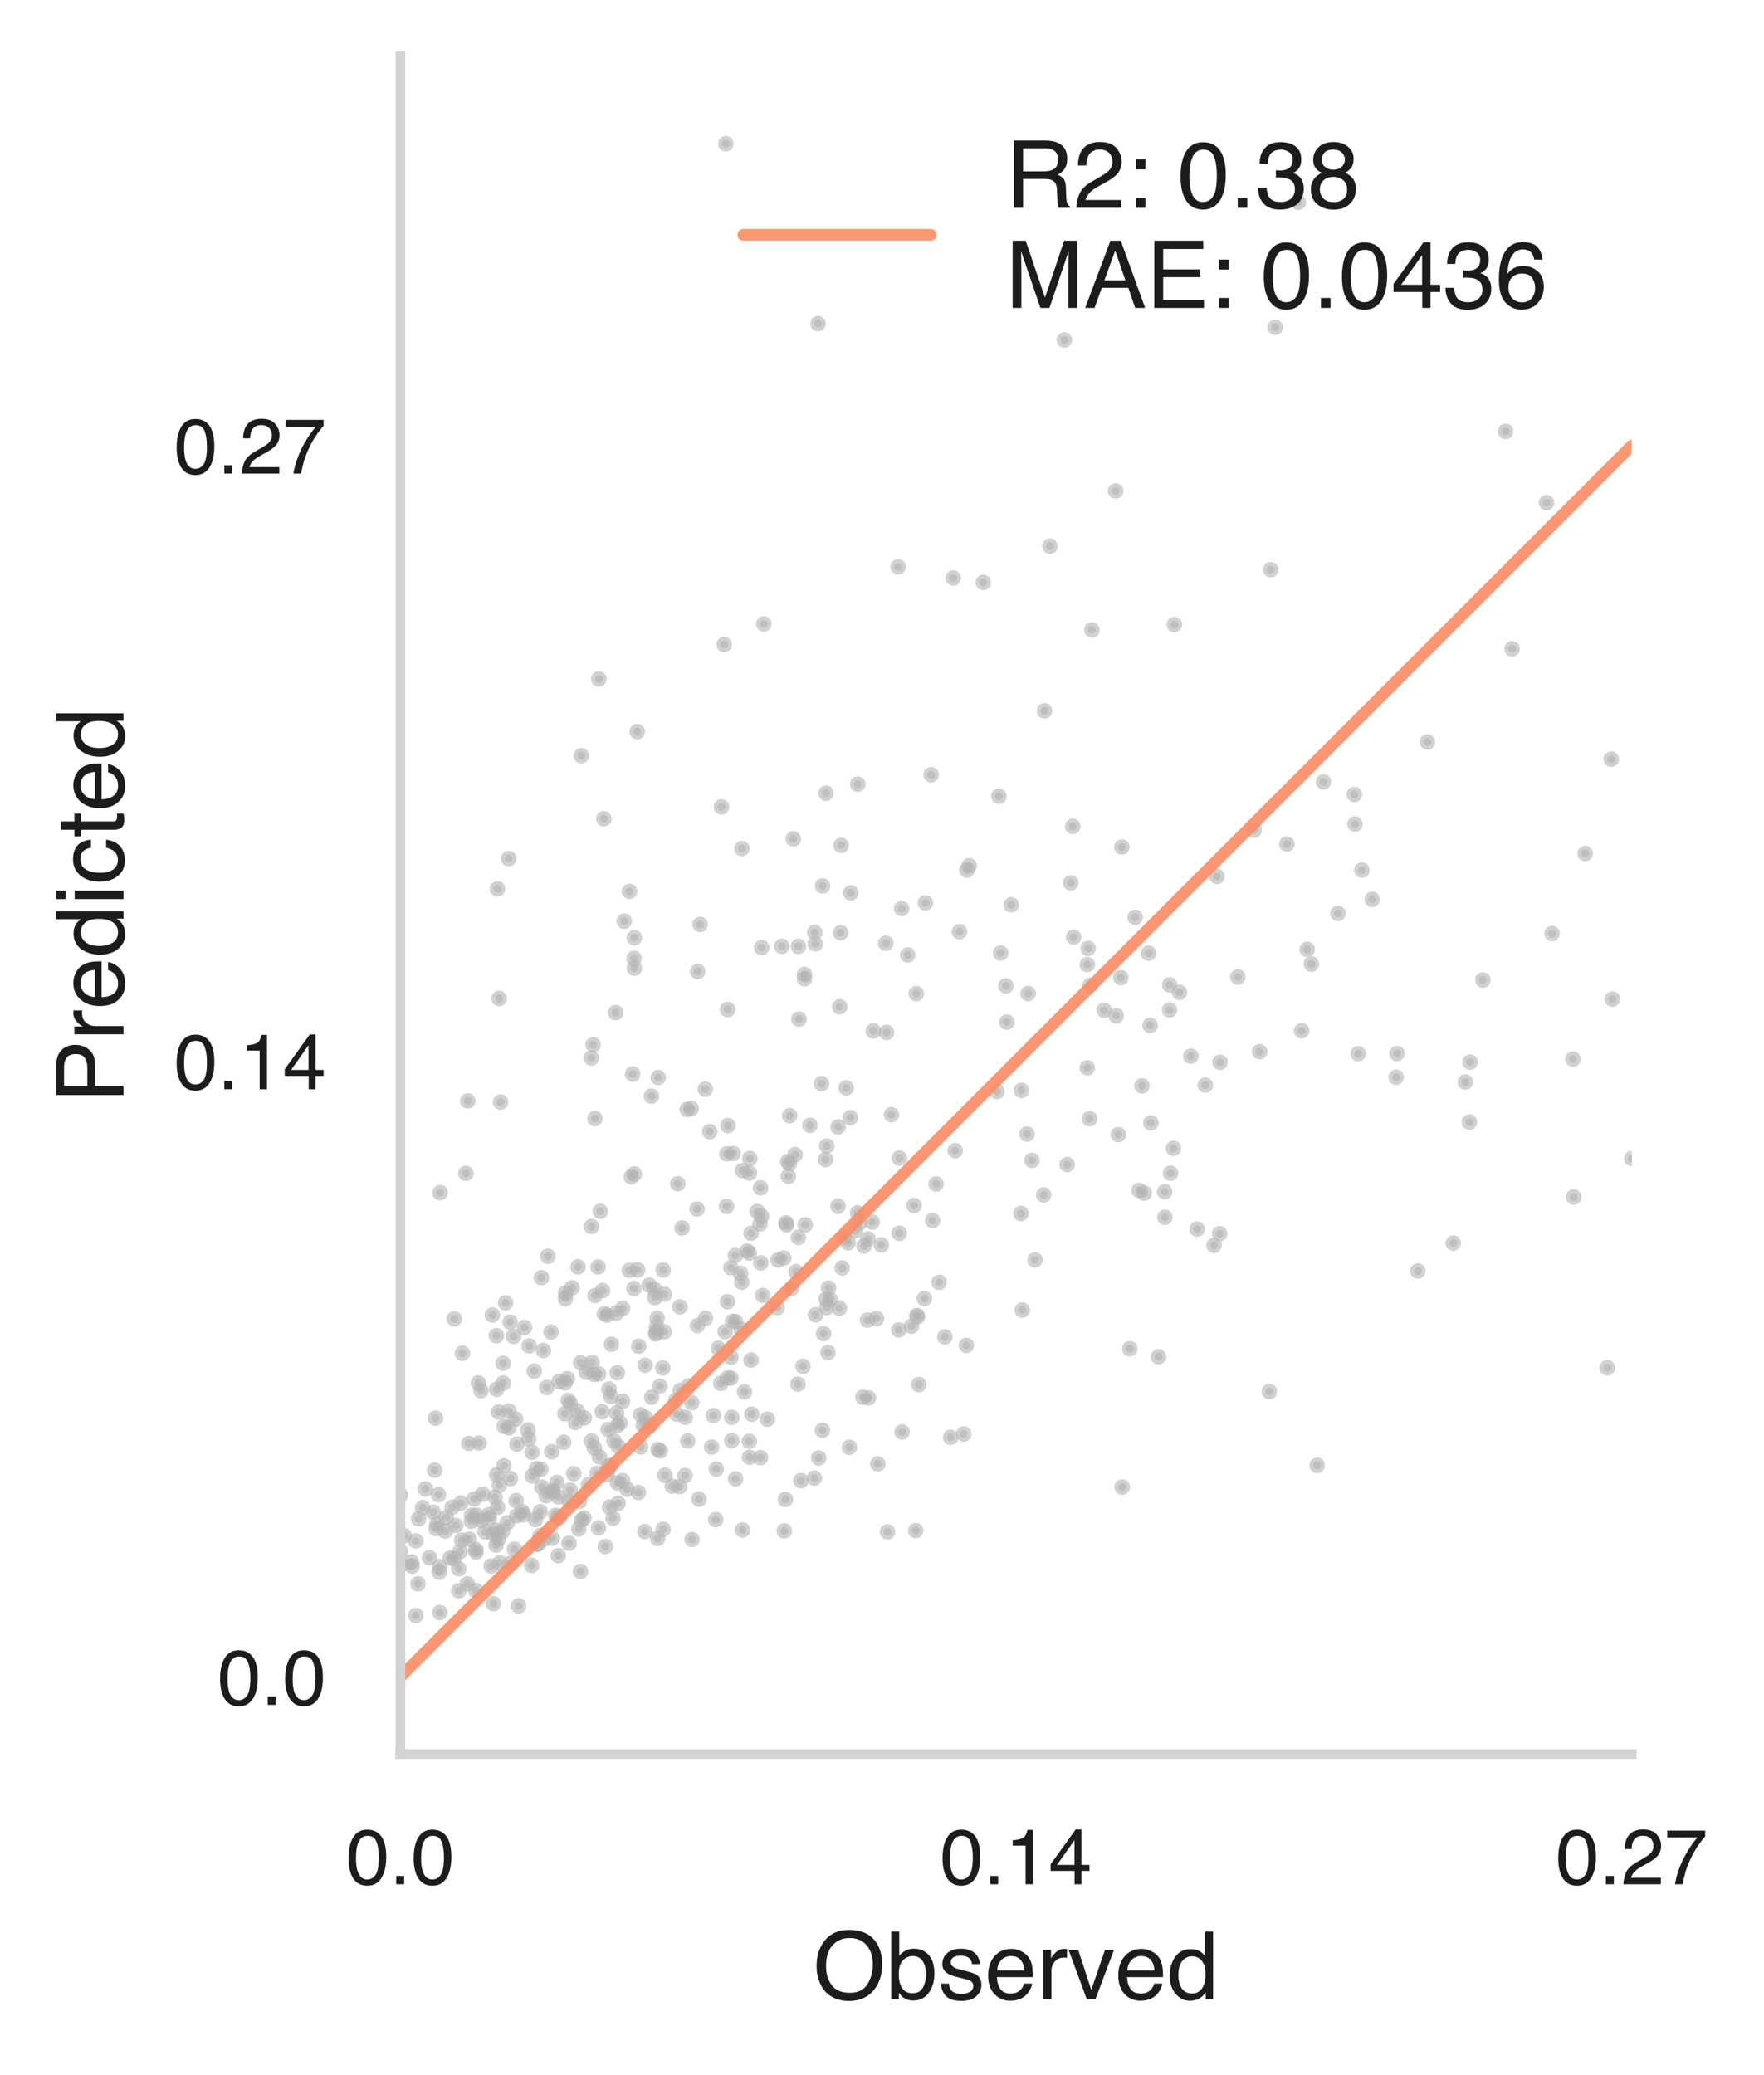 <?xml version="1.0" encoding="utf-8" standalone="no"?>
<!DOCTYPE svg PUBLIC "-//W3C//DTD SVG 1.1//EN"
  "http://www.w3.org/Graphics/SVG/1.1/DTD/svg11.dtd">
<!-- Created with matplotlib (https://matplotlib.org/) -->
<svg height="265.707pt" version="1.1" viewBox="0 0 225.893 265.707" width="225.893pt" xmlns="http://www.w3.org/2000/svg" xmlns:xlink="http://www.w3.org/1999/xlink">
 <defs>
  <style type="text/css">
*{stroke-linecap:butt;stroke-linejoin:round;}
  </style>
 </defs>
 <g id="figure_1">
  <g id="patch_1">
   <path d="M 0 265.707 
L 225.893 265.707 
L 225.893 0 
L 0 0 
z
" style="fill:#ffffff;"/>
  </g>
  <g id="axes_1">
   <g id="patch_2">
    <path d="M 51.27 224.64 
L 208.962 224.64 
L 208.962 7.2 
L 51.27 7.2 
z
" style="fill:none;"/>
   </g>
   <g id="PathCollection_1">
    <defs>
     <path d="M 0 0.5 
C 0.133 0.5 0.26 0.447 0.354 0.354 
C 0.447 0.26 0.5 0.133 0.5 0 
C 0.5 -0.133 0.447 -0.26 0.354 -0.354 
C 0.26 -0.447 0.133 -0.5 0 -0.5 
C -0.133 -0.5 -0.26 -0.447 -0.354 -0.354 
C -0.447 -0.26 -0.5 -0.133 -0.5 0 
C -0.5 0.133 -0.447 0.26 -0.354 0.354 
C -0.26 0.447 -0.133 0.5 0 0.5 
z
" id="m45244cf840" style="stroke:#b3b3b3;stroke-opacity:0.6;"/>
    </defs>
    <g clip-path="url(#pa2b464bcf5)">
     <use style="fill:#b3b3b3;fill-opacity:0.6;stroke:#b3b3b3;stroke-opacity:0.6;" x="113.659" xlink:href="#m45244cf840" y="196.183"/>
     <use style="fill:#b3b3b3;fill-opacity:0.6;stroke:#b3b3b3;stroke-opacity:0.6;" x="164.794" xlink:href="#m45244cf840" y="108.094"/>
     <use style="fill:#b3b3b3;fill-opacity:0.6;stroke:#b3b3b3;stroke-opacity:0.6;" x="84.494" xlink:href="#m45244cf840" y="177.534"/>
     <use style="fill:#b3b3b3;fill-opacity:0.6;stroke:#b3b3b3;stroke-opacity:0.6;" x="92.392" xlink:href="#m45244cf840" y="103.334"/>
     <use style="fill:#b3b3b3;fill-opacity:0.6;stroke:#b3b3b3;stroke-opacity:0.6;" x="92.949" xlink:href="#m45244cf840" y="18.408"/>
     <use style="fill:#b3b3b3;fill-opacity:0.6;stroke:#b3b3b3;stroke-opacity:0.6;" x="72.343" xlink:href="#m45244cf840" y="181.051"/>
     <use style="fill:#b3b3b3;fill-opacity:0.6;stroke:#b3b3b3;stroke-opacity:0.6;" x="60.734" xlink:href="#m45244cf840" y="191.968"/>
     <use style="fill:#b3b3b3;fill-opacity:0.6;stroke:#b3b3b3;stroke-opacity:0.6;" x="96.271" xlink:href="#m45244cf840" y="181.108"/>
     <use style="fill:#b3b3b3;fill-opacity:0.6;stroke:#b3b3b3;stroke-opacity:0.6;" x="63.609" xlink:href="#m45244cf840" y="177.914"/>
     <use style="fill:#b3b3b3;fill-opacity:0.6;stroke:#b3b3b3;stroke-opacity:0.6;" x="86.651" xlink:href="#m45244cf840" y="181.098"/>
     <use style="fill:#b3b3b3;fill-opacity:0.6;stroke:#b3b3b3;stroke-opacity:0.6;" x="128.132" xlink:href="#m45244cf840" y="122.05"/>
     <use style="fill:#b3b3b3;fill-opacity:0.6;stroke:#b3b3b3;stroke-opacity:0.6;" x="66.031" xlink:href="#m45244cf840" y="181.746"/>
     <use style="fill:#b3b3b3;fill-opacity:0.6;stroke:#b3b3b3;stroke-opacity:0.6;" x="73.479" xlink:href="#m45244cf840" y="188.731"/>
     <use style="fill:#b3b3b3;fill-opacity:0.6;stroke:#b3b3b3;stroke-opacity:0.6;" x="79.94" xlink:href="#m45244cf840" y="117.969"/>
     <use style="fill:#b3b3b3;fill-opacity:0.6;stroke:#b3b3b3;stroke-opacity:0.6;" x="156.185" xlink:href="#m45244cf840" y="158"/>
     <use style="fill:#b3b3b3;fill-opacity:0.6;stroke:#b3b3b3;stroke-opacity:0.6;" x="169.473" xlink:href="#m45244cf840" y="100.139"/>
     <use style="fill:#b3b3b3;fill-opacity:0.6;stroke:#b3b3b3;stroke-opacity:0.6;" x="103.02" xlink:href="#m45244cf840" y="125.348"/>
     <use style="fill:#b3b3b3;fill-opacity:0.6;stroke:#b3b3b3;stroke-opacity:0.6;" x="100.436" xlink:href="#m45244cf840" y="196.067"/>
     <use style="fill:#b3b3b3;fill-opacity:0.6;stroke:#b3b3b3;stroke-opacity:0.6;" x="82.362" xlink:href="#m45244cf840" y="182.513"/>
     <use style="fill:#b3b3b3;fill-opacity:0.6;stroke:#b3b3b3;stroke-opacity:0.6;" x="109.519" xlink:href="#m45244cf840" y="157.616"/>
     <use style="fill:#b3b3b3;fill-opacity:0.6;stroke:#b3b3b3;stroke-opacity:0.6;" x="51.27" xlink:href="#m45244cf840" y="198.713"/>
     <use style="fill:#b3b3b3;fill-opacity:0.6;stroke:#b3b3b3;stroke-opacity:0.6;" x="61.352" xlink:href="#m45244cf840" y="184.805"/>
     <use style="fill:#b3b3b3;fill-opacity:0.6;stroke:#b3b3b3;stroke-opacity:0.6;" x="93.873" xlink:href="#m45244cf840" y="147.729"/>
     <use style="fill:#b3b3b3;fill-opacity:0.6;stroke:#b3b3b3;stroke-opacity:0.6;" x="104.768" xlink:href="#m45244cf840" y="41.442"/>
     <use style="fill:#b3b3b3;fill-opacity:0.6;stroke:#b3b3b3;stroke-opacity:0.6;" x="101.372" xlink:href="#m45244cf840" y="165.003"/>
     <use style="fill:#b3b3b3;fill-opacity:0.6;stroke:#b3b3b3;stroke-opacity:0.6;" x="64.358" xlink:href="#m45244cf840" y="196.114"/>
     <use style="fill:#b3b3b3;fill-opacity:0.6;stroke:#b3b3b3;stroke-opacity:0.6;" x="89.649" xlink:href="#m45244cf840" y="118.389"/>
     <use style="fill:#b3b3b3;fill-opacity:0.6;stroke:#b3b3b3;stroke-opacity:0.6;" x="109.819" xlink:href="#m45244cf840" y="155.325"/>
     <use style="fill:#b3b3b3;fill-opacity:0.6;stroke:#b3b3b3;stroke-opacity:0.6;" x="51.27" xlink:href="#m45244cf840" y="191.461"/>
     <use style="fill:#b3b3b3;fill-opacity:0.6;stroke:#b3b3b3;stroke-opacity:0.6;" x="66.169" xlink:href="#m45244cf840" y="194.126"/>
     <use style="fill:#b3b3b3;fill-opacity:0.6;stroke:#b3b3b3;stroke-opacity:0.6;" x="90.318" xlink:href="#m45244cf840" y="139.49"/>
     <use style="fill:#b3b3b3;fill-opacity:0.6;stroke:#b3b3b3;stroke-opacity:0.6;" x="119.427" xlink:href="#m45244cf840" y="156.305"/>
     <use style="fill:#b3b3b3;fill-opacity:0.6;stroke:#b3b3b3;stroke-opacity:0.6;" x="74.021" xlink:href="#m45244cf840" y="162.241"/>
     <use style="fill:#b3b3b3;fill-opacity:0.6;stroke:#b3b3b3;stroke-opacity:0.6;" x="84.255" xlink:href="#m45244cf840" y="185.642"/>
     <use style="fill:#b3b3b3;fill-opacity:0.6;stroke:#b3b3b3;stroke-opacity:0.6;" x="116.723" xlink:href="#m45244cf840" y="169.843"/>
     <use style="fill:#b3b3b3;fill-opacity:0.6;stroke:#b3b3b3;stroke-opacity:0.6;" x="104.85" xlink:href="#m45244cf840" y="186.723"/>
     <use style="fill:#b3b3b3;fill-opacity:0.6;stroke:#b3b3b3;stroke-opacity:0.6;" x="115.156" xlink:href="#m45244cf840" y="157.943"/>
     <use style="fill:#b3b3b3;fill-opacity:0.6;stroke:#b3b3b3;stroke-opacity:0.6;" x="107.707" xlink:href="#m45244cf840" y="108.254"/>
     <use style="fill:#b3b3b3;fill-opacity:0.6;stroke:#b3b3b3;stroke-opacity:0.6;" x="68.411" xlink:href="#m45244cf840" y="175.597"/>
     <use style="fill:#b3b3b3;fill-opacity:0.6;stroke:#b3b3b3;stroke-opacity:0.6;" x="60.915" xlink:href="#m45244cf840" y="198.451"/>
     <use style="fill:#b3b3b3;fill-opacity:0.6;stroke:#b3b3b3;stroke-opacity:0.6;" x="72.857" xlink:href="#m45244cf840" y="197.635"/>
     <use style="fill:#b3b3b3;fill-opacity:0.6;stroke:#b3b3b3;stroke-opacity:0.6;" x="136.298" xlink:href="#m45244cf840" y="43.548"/>
     <use style="fill:#b3b3b3;fill-opacity:0.6;stroke:#b3b3b3;stroke-opacity:0.6;" x="91.966" xlink:href="#m45244cf840" y="172.666"/>
     <use style="fill:#b3b3b3;fill-opacity:0.6;stroke:#b3b3b3;stroke-opacity:0.6;" x="75.086" xlink:href="#m45244cf840" y="175.732"/>
     <use style="fill:#b3b3b3;fill-opacity:0.6;stroke:#b3b3b3;stroke-opacity:0.6;" x="73.951" xlink:href="#m45244cf840" y="180.714"/>
     <use style="fill:#b3b3b3;fill-opacity:0.6;stroke:#b3b3b3;stroke-opacity:0.6;" x="166.69" xlink:href="#m45244cf840" y="132.008"/>
     <use style="fill:#b3b3b3;fill-opacity:0.6;stroke:#b3b3b3;stroke-opacity:0.6;" x="105.87" xlink:href="#m45244cf840" y="146.775"/>
     <use style="fill:#b3b3b3;fill-opacity:0.6;stroke:#b3b3b3;stroke-opacity:0.6;" x="142.934" xlink:href="#m45244cf840" y="130.076"/>
     <use style="fill:#b3b3b3;fill-opacity:0.6;stroke:#b3b3b3;stroke-opacity:0.6;" x="149.169" xlink:href="#m45244cf840" y="155.902"/>
     <use style="fill:#b3b3b3;fill-opacity:0.6;stroke:#b3b3b3;stroke-opacity:0.6;" x="105.796" xlink:href="#m45244cf840" y="166.365"/>
     <use style="fill:#b3b3b3;fill-opacity:0.6;stroke:#b3b3b3;stroke-opacity:0.6;" x="105.207" xlink:href="#m45244cf840" y="138.784"/>
     <use style="fill:#b3b3b3;fill-opacity:0.6;stroke:#b3b3b3;stroke-opacity:0.6;" x="60.955" xlink:href="#m45244cf840" y="198.775"/>
     <use style="fill:#b3b3b3;fill-opacity:0.6;stroke:#b3b3b3;stroke-opacity:0.6;" x="115.466" xlink:href="#m45244cf840" y="116.36"/>
     <use style="fill:#b3b3b3;fill-opacity:0.6;stroke:#b3b3b3;stroke-opacity:0.6;" x="154.347" xlink:href="#m45244cf840" y="138.968"/>
     <use style="fill:#b3b3b3;fill-opacity:0.6;stroke:#b3b3b3;stroke-opacity:0.6;" x="70.727" xlink:href="#m45244cf840" y="196.993"/>
     <use style="fill:#b3b3b3;fill-opacity:0.6;stroke:#b3b3b3;stroke-opacity:0.6;" x="78.957" xlink:href="#m45244cf840" y="180.957"/>
     <use style="fill:#b3b3b3;fill-opacity:0.6;stroke:#b3b3b3;stroke-opacity:0.6;" x="70.815" xlink:href="#m45244cf840" y="190.991"/>
     <use style="fill:#b3b3b3;fill-opacity:0.6;stroke:#b3b3b3;stroke-opacity:0.6;" x="103.711" xlink:href="#m45244cf840" y="144.117"/>
     <use style="fill:#b3b3b3;fill-opacity:0.6;stroke:#b3b3b3;stroke-opacity:0.6;" x="62.112" xlink:href="#m45244cf840" y="196.189"/>
     <use style="fill:#b3b3b3;fill-opacity:0.6;stroke:#b3b3b3;stroke-opacity:0.6;" x="55.485" xlink:href="#m45244cf840" y="193.68"/>
     <use style="fill:#b3b3b3;fill-opacity:0.6;stroke:#b3b3b3;stroke-opacity:0.6;" x="64.026" xlink:href="#m45244cf840" y="200.149"/>
     <use style="fill:#b3b3b3;fill-opacity:0.6;stroke:#b3b3b3;stroke-opacity:0.6;" x="88.16" xlink:href="#m45244cf840" y="177.49"/>
     <use style="fill:#b3b3b3;fill-opacity:0.6;stroke:#b3b3b3;stroke-opacity:0.6;" x="91.371" xlink:href="#m45244cf840" y="181.283"/>
     <use style="fill:#b3b3b3;fill-opacity:0.6;stroke:#b3b3b3;stroke-opacity:0.6;" x="89.264" xlink:href="#m45244cf840" y="154.838"/>
     <use style="fill:#b3b3b3;fill-opacity:0.6;stroke:#b3b3b3;stroke-opacity:0.6;" x="188.176" xlink:href="#m45244cf840" y="143.695"/>
     <use style="fill:#b3b3b3;fill-opacity:0.6;stroke:#b3b3b3;stroke-opacity:0.6;" x="68.135" xlink:href="#m45244cf840" y="185.985"/>
     <use style="fill:#b3b3b3;fill-opacity:0.6;stroke:#b3b3b3;stroke-opacity:0.6;" x="87.037" xlink:href="#m45244cf840" y="190.379"/>
     <use style="fill:#b3b3b3;fill-opacity:0.6;stroke:#b3b3b3;stroke-opacity:0.6;" x="181.567" xlink:href="#m45244cf840" y="162.768"/>
     <use style="fill:#b3b3b3;fill-opacity:0.6;stroke:#b3b3b3;stroke-opacity:0.6;" x="68.082" xlink:href="#m45244cf840" y="200.484"/>
     <use style="fill:#b3b3b3;fill-opacity:0.6;stroke:#b3b3b3;stroke-opacity:0.6;" x="84.21" xlink:href="#m45244cf840" y="197.021"/>
     <use style="fill:#b3b3b3;fill-opacity:0.6;stroke:#b3b3b3;stroke-opacity:0.6;" x="95.967" xlink:href="#m45244cf840" y="150.223"/>
     <use style="fill:#b3b3b3;fill-opacity:0.6;stroke:#b3b3b3;stroke-opacity:0.6;" x="104.294" xlink:href="#m45244cf840" y="189.306"/>
     <use style="fill:#b3b3b3;fill-opacity:0.6;stroke:#b3b3b3;stroke-opacity:0.6;" x="115.508" xlink:href="#m45244cf840" y="183.383"/>
     <use style="fill:#b3b3b3;fill-opacity:0.6;stroke:#b3b3b3;stroke-opacity:0.6;" x="143.211" xlink:href="#m45244cf840" y="145.308"/>
     <use style="fill:#b3b3b3;fill-opacity:0.6;stroke:#b3b3b3;stroke-opacity:0.6;" x="64.095" xlink:href="#m45244cf840" y="141.136"/>
     <use style="fill:#b3b3b3;fill-opacity:0.6;stroke:#b3b3b3;stroke-opacity:0.6;" x="97.53" xlink:href="#m45244cf840" y="121.353"/>
     <use style="fill:#b3b3b3;fill-opacity:0.6;stroke:#b3b3b3;stroke-opacity:0.6;" x="117.335" xlink:href="#m45244cf840" y="127.257"/>
     <use style="fill:#b3b3b3;fill-opacity:0.6;stroke:#b3b3b3;stroke-opacity:0.6;" x="97.318" xlink:href="#m45244cf840" y="156.743"/>
     <use style="fill:#b3b3b3;fill-opacity:0.6;stroke:#b3b3b3;stroke-opacity:0.6;" x="101.938" xlink:href="#m45244cf840" y="162.869"/>
     <use style="fill:#b3b3b3;fill-opacity:0.6;stroke:#b3b3b3;stroke-opacity:0.6;" x="55.85" xlink:href="#m45244cf840" y="195.767"/>
     <use style="fill:#b3b3b3;fill-opacity:0.6;stroke:#b3b3b3;stroke-opacity:0.6;" x="78.302" xlink:href="#m45244cf840" y="172.15"/>
     <use style="fill:#b3b3b3;fill-opacity:0.6;stroke:#b3b3b3;stroke-opacity:0.6;" x="178.792" xlink:href="#m45244cf840" y="137.961"/>
     <use style="fill:#b3b3b3;fill-opacity:0.6;stroke:#b3b3b3;stroke-opacity:0.6;" x="79.725" xlink:href="#m45244cf840" y="189.614"/>
     <use style="fill:#b3b3b3;fill-opacity:0.6;stroke:#b3b3b3;stroke-opacity:0.6;" x="108.94" xlink:href="#m45244cf840" y="114.339"/>
     <use style="fill:#b3b3b3;fill-opacity:0.6;stroke:#b3b3b3;stroke-opacity:0.6;" x="74.196" xlink:href="#m45244cf840" y="192.278"/>
     <use style="fill:#b3b3b3;fill-opacity:0.6;stroke:#b3b3b3;stroke-opacity:0.6;" x="74.45" xlink:href="#m45244cf840" y="96.784"/>
     <use style="fill:#b3b3b3;fill-opacity:0.6;stroke:#b3b3b3;stroke-opacity:0.6;" x="74.47" xlink:href="#m45244cf840" y="194.677"/>
     <use style="fill:#b3b3b3;fill-opacity:0.6;stroke:#b3b3b3;stroke-opacity:0.6;" x="95.088" xlink:href="#m45244cf840" y="195.937"/>
     <use style="fill:#b3b3b3;fill-opacity:0.6;stroke:#b3b3b3;stroke-opacity:0.6;" x="65.758" xlink:href="#m45244cf840" y="171.147"/>
     <use style="fill:#b3b3b3;fill-opacity:0.6;stroke:#b3b3b3;stroke-opacity:0.6;" x="201.429" xlink:href="#m45244cf840" y="135.63"/>
     <use style="fill:#b3b3b3;fill-opacity:0.6;stroke:#b3b3b3;stroke-opacity:0.6;" x="102.243" xlink:href="#m45244cf840" y="121.193"/>
     <use style="fill:#b3b3b3;fill-opacity:0.6;stroke:#b3b3b3;stroke-opacity:0.6;" x="101.122" xlink:href="#m45244cf840" y="142.89"/>
     <use style="fill:#b3b3b3;fill-opacity:0.6;stroke:#b3b3b3;stroke-opacity:0.6;" x="149.893" xlink:href="#m45244cf840" y="150.249"/>
     <use style="fill:#b3b3b3;fill-opacity:0.6;stroke:#b3b3b3;stroke-opacity:0.6;" x="122.861" xlink:href="#m45244cf840" y="119.32"/>
     <use style="fill:#b3b3b3;fill-opacity:0.6;stroke:#b3b3b3;stroke-opacity:0.6;" x="77.399" xlink:href="#m45244cf840" y="168.261"/>
     <use style="fill:#b3b3b3;fill-opacity:0.6;stroke:#b3b3b3;stroke-opacity:0.6;" x="64.531" xlink:href="#m45244cf840" y="187.719"/>
     <use style="fill:#b3b3b3;fill-opacity:0.6;stroke:#b3b3b3;stroke-opacity:0.6;" x="71.327" xlink:href="#m45244cf840" y="189.84"/>
     <use style="fill:#b3b3b3;fill-opacity:0.6;stroke:#b3b3b3;stroke-opacity:0.6;" x="79.73" xlink:href="#m45244cf840" y="167.575"/>
     <use style="fill:#b3b3b3;fill-opacity:0.6;stroke:#b3b3b3;stroke-opacity:0.6;" x="52.77" xlink:href="#m45244cf840" y="200.593"/>
     <use style="fill:#b3b3b3;fill-opacity:0.6;stroke:#b3b3b3;stroke-opacity:0.6;" x="96.176" xlink:href="#m45244cf840" y="174.179"/>
     <use style="fill:#b3b3b3;fill-opacity:0.6;stroke:#b3b3b3;stroke-opacity:0.6;" x="113.435" xlink:href="#m45244cf840" y="120.804"/>
     <use style="fill:#b3b3b3;fill-opacity:0.6;stroke:#b3b3b3;stroke-opacity:0.6;" x="72.188" xlink:href="#m45244cf840" y="184.704"/>
     <use style="fill:#b3b3b3;fill-opacity:0.6;stroke:#b3b3b3;stroke-opacity:0.6;" x="104.328" xlink:href="#m45244cf840" y="119.412"/>
     <use style="fill:#b3b3b3;fill-opacity:0.6;stroke:#b3b3b3;stroke-opacity:0.6;" x="111.828" xlink:href="#m45244cf840" y="132.031"/>
     <use style="fill:#b3b3b3;fill-opacity:0.6;stroke:#b3b3b3;stroke-opacity:0.6;" x="82.667" xlink:href="#m45244cf840" y="181.562"/>
     <use style="fill:#b3b3b3;fill-opacity:0.6;stroke:#b3b3b3;stroke-opacity:0.6;" x="81.237" xlink:href="#m45244cf840" y="150.35"/>
     <use style="fill:#b3b3b3;fill-opacity:0.6;stroke:#b3b3b3;stroke-opacity:0.6;" x="93.215" xlink:href="#m45244cf840" y="144.157"/>
     <use style="fill:#b3b3b3;fill-opacity:0.6;stroke:#b3b3b3;stroke-opacity:0.6;" x="80.607" xlink:href="#m45244cf840" y="114.16"/>
     <use style="fill:#b3b3b3;fill-opacity:0.6;stroke:#b3b3b3;stroke-opacity:0.6;" x="95.674" xlink:href="#m45244cf840" y="160.213"/>
     <use style="fill:#b3b3b3;fill-opacity:0.6;stroke:#b3b3b3;stroke-opacity:0.6;" x="65.463" xlink:href="#m45244cf840" y="200.19"/>
     <use style="fill:#b3b3b3;fill-opacity:0.6;stroke:#b3b3b3;stroke-opacity:0.6;" x="74.113" xlink:href="#m45244cf840" y="195.813"/>
     <use style="fill:#b3b3b3;fill-opacity:0.6;stroke:#b3b3b3;stroke-opacity:0.6;" x="93.05" xlink:href="#m45244cf840" y="154.503"/>
     <use style="fill:#b3b3b3;fill-opacity:0.6;stroke:#b3b3b3;stroke-opacity:0.6;" x="95.011" xlink:href="#m45244cf840" y="108.669"/>
     <use style="fill:#b3b3b3;fill-opacity:0.6;stroke:#b3b3b3;stroke-opacity:0.6;" x="77.776" xlink:href="#m45244cf840" y="188.837"/>
     <use style="fill:#b3b3b3;fill-opacity:0.6;stroke:#b3b3b3;stroke-opacity:0.6;" x="75.364" xlink:href="#m45244cf840" y="190.145"/>
     <use style="fill:#b3b3b3;fill-opacity:0.6;stroke:#b3b3b3;stroke-opacity:0.6;" x="69.615" xlink:href="#m45244cf840" y="197.154"/>
     <use style="fill:#b3b3b3;fill-opacity:0.6;stroke:#b3b3b3;stroke-opacity:0.6;" x="112.862" xlink:href="#m45244cf840" y="159.435"/>
     <use style="fill:#b3b3b3;fill-opacity:0.6;stroke:#b3b3b3;stroke-opacity:0.6;" x="93.161" xlink:href="#m45244cf840" y="176.48"/>
     <use style="fill:#b3b3b3;fill-opacity:0.6;stroke:#b3b3b3;stroke-opacity:0.6;" x="95.979" xlink:href="#m45244cf840" y="186.629"/>
     <use style="fill:#b3b3b3;fill-opacity:0.6;stroke:#b3b3b3;stroke-opacity:0.6;" x="171.333" xlink:href="#m45244cf840" y="116.985"/>
     <use style="fill:#b3b3b3;fill-opacity:0.6;stroke:#b3b3b3;stroke-opacity:0.6;" x="87.342" xlink:href="#m45244cf840" y="157.265"/>
     <use style="fill:#b3b3b3;fill-opacity:0.6;stroke:#b3b3b3;stroke-opacity:0.6;" x="115.173" xlink:href="#m45244cf840" y="148.311"/>
     <use style="fill:#b3b3b3;fill-opacity:0.6;stroke:#b3b3b3;stroke-opacity:0.6;" x="102.181" xlink:href="#m45244cf840" y="177.267"/>
     <use style="fill:#b3b3b3;fill-opacity:0.6;stroke:#b3b3b3;stroke-opacity:0.6;" x="143.53" xlink:href="#m45244cf840" y="125.202"/>
     <use style="fill:#b3b3b3;fill-opacity:0.6;stroke:#b3b3b3;stroke-opacity:0.6;" x="73.015" xlink:href="#m45244cf840" y="190.818"/>
     <use style="fill:#b3b3b3;fill-opacity:0.6;stroke:#b3b3b3;stroke-opacity:0.6;" x="73.036" xlink:href="#m45244cf840" y="179.741"/>
     <use style="fill:#b3b3b3;fill-opacity:0.6;stroke:#b3b3b3;stroke-opacity:0.6;" x="117.517" xlink:href="#m45244cf840" y="168.644"/>
     <use style="fill:#b3b3b3;fill-opacity:0.6;stroke:#b3b3b3;stroke-opacity:0.6;" x="105.718" xlink:href="#m45244cf840" y="148.508"/>
     <use style="fill:#b3b3b3;fill-opacity:0.6;stroke:#b3b3b3;stroke-opacity:0.6;" x="69.95" xlink:href="#m45244cf840" y="191.562"/>
     <use style="fill:#b3b3b3;fill-opacity:0.6;stroke:#b3b3b3;stroke-opacity:0.6;" x="139.527" xlink:href="#m45244cf840" y="143.274"/>
     <use style="fill:#b3b3b3;fill-opacity:0.6;stroke:#b3b3b3;stroke-opacity:0.6;" x="83.861" xlink:href="#m45244cf840" y="166.196"/>
     <use style="fill:#b3b3b3;fill-opacity:0.6;stroke:#b3b3b3;stroke-opacity:0.6;" x="137.376" xlink:href="#m45244cf840" y="105.824"/>
     <use style="fill:#b3b3b3;fill-opacity:0.6;stroke:#b3b3b3;stroke-opacity:0.6;" x="201.527" xlink:href="#m45244cf840" y="153.302"/>
     <use style="fill:#b3b3b3;fill-opacity:0.6;stroke:#b3b3b3;stroke-opacity:0.6;" x="128.936" xlink:href="#m45244cf840" y="130.891"/>
     <use style="fill:#b3b3b3;fill-opacity:0.6;stroke:#b3b3b3;stroke-opacity:0.6;" x="87.729" xlink:href="#m45244cf840" y="188.961"/>
     <use style="fill:#b3b3b3;fill-opacity:0.6;stroke:#b3b3b3;stroke-opacity:0.6;" x="92.306" xlink:href="#m45244cf840" y="177.163"/>
     <use style="fill:#b3b3b3;fill-opacity:0.6;stroke:#b3b3b3;stroke-opacity:0.6;" x="132.149" xlink:href="#m45244cf840" y="148.605"/>
     <use style="fill:#b3b3b3;fill-opacity:0.6;stroke:#b3b3b3;stroke-opacity:0.6;" x="59.124" xlink:href="#m45244cf840" y="197.252"/>
     <use style="fill:#b3b3b3;fill-opacity:0.6;stroke:#b3b3b3;stroke-opacity:0.6;" x="71.156" xlink:href="#m45244cf840" y="194.07"/>
     <use style="fill:#b3b3b3;fill-opacity:0.6;stroke:#b3b3b3;stroke-opacity:0.6;" x="90.887" xlink:href="#m45244cf840" y="144.932"/>
     <use style="fill:#b3b3b3;fill-opacity:0.6;stroke:#b3b3b3;stroke-opacity:0.6;" x="145.868" xlink:href="#m45244cf840" y="152.456"/>
     <use style="fill:#b3b3b3;fill-opacity:0.6;stroke:#b3b3b3;stroke-opacity:0.6;" x="77.168" xlink:href="#m45244cf840" y="165.286"/>
     <use style="fill:#b3b3b3;fill-opacity:0.6;stroke:#b3b3b3;stroke-opacity:0.6;" x="84.881" xlink:href="#m45244cf840" y="175.187"/>
     <use style="fill:#b3b3b3;fill-opacity:0.6;stroke:#b3b3b3;stroke-opacity:0.6;" x="63.84" xlink:href="#m45244cf840" y="197.096"/>
     <use style="fill:#b3b3b3;fill-opacity:0.6;stroke:#b3b3b3;stroke-opacity:0.6;" x="81.605" xlink:href="#m45244cf840" y="93.693"/>
     <use style="fill:#b3b3b3;fill-opacity:0.6;stroke:#b3b3b3;stroke-opacity:0.6;" x="146.235" xlink:href="#m45244cf840" y="139.072"/>
     <use style="fill:#b3b3b3;fill-opacity:0.6;stroke:#b3b3b3;stroke-opacity:0.6;" x="123.415" xlink:href="#m45244cf840" y="183.644"/>
     <use style="fill:#b3b3b3;fill-opacity:0.6;stroke:#b3b3b3;stroke-opacity:0.6;" x="130.804" xlink:href="#m45244cf840" y="139.642"/>
     <use style="fill:#b3b3b3;fill-opacity:0.6;stroke:#b3b3b3;stroke-opacity:0.6;" x="102.825" xlink:href="#m45244cf840" y="174.987"/>
     <use style="fill:#b3b3b3;fill-opacity:0.6;stroke:#b3b3b3;stroke-opacity:0.6;" x="111.145" xlink:href="#m45244cf840" y="158.681"/>
     <use style="fill:#b3b3b3;fill-opacity:0.6;stroke:#b3b3b3;stroke-opacity:0.6;" x="127.661" xlink:href="#m45244cf840" y="139.781"/>
     <use style="fill:#b3b3b3;fill-opacity:0.6;stroke:#b3b3b3;stroke-opacity:0.6;" x="117.265" xlink:href="#m45244cf840" y="196.019"/>
     <use style="fill:#b3b3b3;fill-opacity:0.6;stroke:#b3b3b3;stroke-opacity:0.6;" x="53.242" xlink:href="#m45244cf840" y="197.344"/>
     <use style="fill:#b3b3b3;fill-opacity:0.6;stroke:#b3b3b3;stroke-opacity:0.6;" x="93.183" xlink:href="#m45244cf840" y="129.284"/>
     <use style="fill:#b3b3b3;fill-opacity:0.6;stroke:#b3b3b3;stroke-opacity:0.6;" x="61.64" xlink:href="#m45244cf840" y="194.743"/>
     <use style="fill:#b3b3b3;fill-opacity:0.6;stroke:#b3b3b3;stroke-opacity:0.6;" x="78.502" xlink:href="#m45244cf840" y="194.437"/>
     <use style="fill:#b3b3b3;fill-opacity:0.6;stroke:#b3b3b3;stroke-opacity:0.6;" x="100.742" xlink:href="#m45244cf840" y="156.873"/>
     <use style="fill:#b3b3b3;fill-opacity:0.6;stroke:#b3b3b3;stroke-opacity:0.6;" x="64.549" xlink:href="#m45244cf840" y="182.665"/>
     <use style="fill:#b3b3b3;fill-opacity:0.6;stroke:#b3b3b3;stroke-opacity:0.6;" x="95.07" xlink:href="#m45244cf840" y="149.913"/>
     <use style="fill:#b3b3b3;fill-opacity:0.6;stroke:#b3b3b3;stroke-opacity:0.6;" x="78.62" xlink:href="#m45244cf840" y="184.508"/>
     <use style="fill:#b3b3b3;fill-opacity:0.6;stroke:#b3b3b3;stroke-opacity:0.6;" x="70.665" xlink:href="#m45244cf840" y="190.983"/>
     <use style="fill:#b3b3b3;fill-opacity:0.6;stroke:#b3b3b3;stroke-opacity:0.6;" x="139.234" xlink:href="#m45244cf840" y="136.756"/>
     <use style="fill:#b3b3b3;fill-opacity:0.6;stroke:#b3b3b3;stroke-opacity:0.6;" x="76.592" xlink:href="#m45244cf840" y="162.262"/>
     <use style="fill:#b3b3b3;fill-opacity:0.6;stroke:#b3b3b3;stroke-opacity:0.6;" x="142.868" xlink:href="#m45244cf840" y="62.864"/>
     <use style="fill:#b3b3b3;fill-opacity:0.6;stroke:#b3b3b3;stroke-opacity:0.6;" x="81.752" xlink:href="#m45244cf840" y="191.142"/>
     <use style="fill:#b3b3b3;fill-opacity:0.6;stroke:#b3b3b3;stroke-opacity:0.6;" x="84.004" xlink:href="#m45244cf840" y="170.602"/>
     <use style="fill:#b3b3b3;fill-opacity:0.6;stroke:#b3b3b3;stroke-opacity:0.6;" x="206.333" xlink:href="#m45244cf840" y="97.227"/>
     <use style="fill:#b3b3b3;fill-opacity:0.6;stroke:#b3b3b3;stroke-opacity:0.6;" x="84.93" xlink:href="#m45244cf840" y="162.646"/>
     <use style="fill:#b3b3b3;fill-opacity:0.6;stroke:#b3b3b3;stroke-opacity:0.6;" x="162.547" xlink:href="#m45244cf840" y="178.205"/>
     <use style="fill:#b3b3b3;fill-opacity:0.6;stroke:#b3b3b3;stroke-opacity:0.6;" x="74.788" xlink:href="#m45244cf840" y="194.42"/>
     <use style="fill:#b3b3b3;fill-opacity:0.6;stroke:#b3b3b3;stroke-opacity:0.6;" x="113.516" xlink:href="#m45244cf840" y="132.221"/>
     <use style="fill:#b3b3b3;fill-opacity:0.6;stroke:#b3b3b3;stroke-opacity:0.6;" x="82.611" xlink:href="#m45244cf840" y="174.846"/>
     <use style="fill:#b3b3b3;fill-opacity:0.6;stroke:#b3b3b3;stroke-opacity:0.6;" x="102.316" xlink:href="#m45244cf840" y="130.511"/>
     <use style="fill:#b3b3b3;fill-opacity:0.6;stroke:#b3b3b3;stroke-opacity:0.6;" x="130.909" xlink:href="#m45244cf840" y="167.788"/>
     <use style="fill:#b3b3b3;fill-opacity:0.6;stroke:#b3b3b3;stroke-opacity:0.6;" x="59.21" xlink:href="#m45244cf840" y="173.307"/>
     <use style="fill:#b3b3b3;fill-opacity:0.6;stroke:#b3b3b3;stroke-opacity:0.6;" x="75.752" xlink:href="#m45244cf840" y="157.072"/>
     <use style="fill:#b3b3b3;fill-opacity:0.6;stroke:#b3b3b3;stroke-opacity:0.6;" x="80.831" xlink:href="#m45244cf840" y="150.71"/>
     <use style="fill:#b3b3b3;fill-opacity:0.6;stroke:#b3b3b3;stroke-opacity:0.6;" x="131.658" xlink:href="#m45244cf840" y="127.242"/>
     <use style="fill:#b3b3b3;fill-opacity:0.6;stroke:#b3b3b3;stroke-opacity:0.6;" x="77.993" xlink:href="#m45244cf840" y="177.893"/>
     <use style="fill:#b3b3b3;fill-opacity:0.6;stroke:#b3b3b3;stroke-opacity:0.6;" x="182.797" xlink:href="#m45244cf840" y="95.021"/>
     <use style="fill:#b3b3b3;fill-opacity:0.6;stroke:#b3b3b3;stroke-opacity:0.6;" x="69.264" xlink:href="#m45244cf840" y="188.165"/>
     <use style="fill:#b3b3b3;fill-opacity:0.6;stroke:#b3b3b3;stroke-opacity:0.6;" x="100.648" xlink:href="#m45244cf840" y="156.601"/>
     <use style="fill:#b3b3b3;fill-opacity:0.6;stroke:#b3b3b3;stroke-opacity:0.6;" x="125.906" xlink:href="#m45244cf840" y="74.589"/>
     <use style="fill:#b3b3b3;fill-opacity:0.6;stroke:#b3b3b3;stroke-opacity:0.6;" x="81.199" xlink:href="#m45244cf840" y="122.739"/>
     <use style="fill:#b3b3b3;fill-opacity:0.6;stroke:#b3b3b3;stroke-opacity:0.6;" x="114.157" xlink:href="#m45244cf840" y="142.758"/>
     <use style="fill:#b3b3b3;fill-opacity:0.6;stroke:#b3b3b3;stroke-opacity:0.6;" x="82.037" xlink:href="#m45244cf840" y="185.302"/>
     <use style="fill:#b3b3b3;fill-opacity:0.6;stroke:#b3b3b3;stroke-opacity:0.6;" x="133.646" xlink:href="#m45244cf840" y="153.035"/>
     <use style="fill:#b3b3b3;fill-opacity:0.6;stroke:#b3b3b3;stroke-opacity:0.6;" x="105.859" xlink:href="#m45244cf840" y="167.45"/>
     <use style="fill:#b3b3b3;fill-opacity:0.6;stroke:#b3b3b3;stroke-opacity:0.6;" x="111.086" xlink:href="#m45244cf840" y="169.061"/>
     <use style="fill:#b3b3b3;fill-opacity:0.6;stroke:#b3b3b3;stroke-opacity:0.6;" x="107.655" xlink:href="#m45244cf840" y="119.449"/>
     <use style="fill:#b3b3b3;fill-opacity:0.6;stroke:#b3b3b3;stroke-opacity:0.6;" x="107.848" xlink:href="#m45244cf840" y="162.384"/>
     <use style="fill:#b3b3b3;fill-opacity:0.6;stroke:#b3b3b3;stroke-opacity:0.6;" x="100.859" xlink:href="#m45244cf840" y="148.774"/>
     <use style="fill:#b3b3b3;fill-opacity:0.6;stroke:#b3b3b3;stroke-opacity:0.6;" x="167.396" xlink:href="#m45244cf840" y="121.58"/>
     <use style="fill:#b3b3b3;fill-opacity:0.6;stroke:#b3b3b3;stroke-opacity:0.6;" x="76.693" xlink:href="#m45244cf840" y="86.958"/>
     <use style="fill:#b3b3b3;fill-opacity:0.6;stroke:#b3b3b3;stroke-opacity:0.6;" x="70.012" xlink:href="#m45244cf840" y="177.691"/>
     <use style="fill:#b3b3b3;fill-opacity:0.6;stroke:#b3b3b3;stroke-opacity:0.6;" x="56.325" xlink:href="#m45244cf840" y="206.507"/>
     <use style="fill:#b3b3b3;fill-opacity:0.6;stroke:#b3b3b3;stroke-opacity:0.6;" x="54.991" xlink:href="#m45244cf840" y="199.48"/>
     <use style="fill:#b3b3b3;fill-opacity:0.6;stroke:#b3b3b3;stroke-opacity:0.6;" x="71.602" xlink:href="#m45244cf840" y="176.932"/>
     <use style="fill:#b3b3b3;fill-opacity:0.6;stroke:#b3b3b3;stroke-opacity:0.6;" x="99.624" xlink:href="#m45244cf840" y="161.357"/>
     <use style="fill:#b3b3b3;fill-opacity:0.6;stroke:#b3b3b3;stroke-opacity:0.6;" x="74.362" xlink:href="#m45244cf840" y="174.533"/>
     <use style="fill:#b3b3b3;fill-opacity:0.6;stroke:#b3b3b3;stroke-opacity:0.6;" x="76.186" xlink:href="#m45244cf840" y="143.247"/>
     <use style="fill:#b3b3b3;fill-opacity:0.6;stroke:#b3b3b3;stroke-opacity:0.6;" x="87.757" xlink:href="#m45244cf840" y="181.514"/>
     <use style="fill:#b3b3b3;fill-opacity:0.6;stroke:#b3b3b3;stroke-opacity:0.6;" x="120.988" xlink:href="#m45244cf840" y="171.214"/>
     <use style="fill:#b3b3b3;fill-opacity:0.6;stroke:#b3b3b3;stroke-opacity:0.6;" x="63.398" xlink:href="#m45244cf840" y="191.731"/>
     <use style="fill:#b3b3b3;fill-opacity:0.6;stroke:#b3b3b3;stroke-opacity:0.6;" x="153.295" xlink:href="#m45244cf840" y="157.41"/>
     <use style="fill:#b3b3b3;fill-opacity:0.6;stroke:#b3b3b3;stroke-opacity:0.6;" x="84.155" xlink:href="#m45244cf840" y="168.84"/>
     <use style="fill:#b3b3b3;fill-opacity:0.6;stroke:#b3b3b3;stroke-opacity:0.6;" x="94.843" xlink:href="#m45244cf840" y="163.071"/>
     <use style="fill:#b3b3b3;fill-opacity:0.6;stroke:#b3b3b3;stroke-opacity:0.6;" x="76.873" xlink:href="#m45244cf840" y="155.135"/>
     <use style="fill:#b3b3b3;fill-opacity:0.6;stroke:#b3b3b3;stroke-opacity:0.6;" x="87.062" xlink:href="#m45244cf840" y="167.37"/>
     <use style="fill:#b3b3b3;fill-opacity:0.6;stroke:#b3b3b3;stroke-opacity:0.6;" x="145.362" xlink:href="#m45244cf840" y="117.478"/>
     <use style="fill:#b3b3b3;fill-opacity:0.6;stroke:#b3b3b3;stroke-opacity:0.6;" x="97.378" xlink:href="#m45244cf840" y="186.684"/>
     <use style="fill:#b3b3b3;fill-opacity:0.6;stroke:#b3b3b3;stroke-opacity:0.6;" x="137.486" xlink:href="#m45244cf840" y="120.018"/>
     <use style="fill:#b3b3b3;fill-opacity:0.6;stroke:#b3b3b3;stroke-opacity:0.6;" x="82.571" xlink:href="#m45244cf840" y="196.152"/>
     <use style="fill:#b3b3b3;fill-opacity:0.6;stroke:#b3b3b3;stroke-opacity:0.6;" x="81.016" xlink:href="#m45244cf840" y="137.556"/>
     <use style="fill:#b3b3b3;fill-opacity:0.6;stroke:#b3b3b3;stroke-opacity:0.6;" x="137.124" xlink:href="#m45244cf840" y="113.062"/>
     <use style="fill:#b3b3b3;fill-opacity:0.6;stroke:#b3b3b3;stroke-opacity:0.6;" x="118.373" xlink:href="#m45244cf840" y="166.302"/>
     <use style="fill:#b3b3b3;fill-opacity:0.6;stroke:#b3b3b3;stroke-opacity:0.6;" x="93.707" xlink:href="#m45244cf840" y="181.507"/>
     <use style="fill:#b3b3b3;fill-opacity:0.6;stroke:#b3b3b3;stroke-opacity:0.6;" x="124.115" xlink:href="#m45244cf840" y="110.855"/>
     <use style="fill:#b3b3b3;fill-opacity:0.6;stroke:#b3b3b3;stroke-opacity:0.6;" x="66.869" xlink:href="#m45244cf840" y="193.583"/>
     <use style="fill:#b3b3b3;fill-opacity:0.6;stroke:#b3b3b3;stroke-opacity:0.6;" x="93.818" xlink:href="#m45244cf840" y="169.214"/>
     <use style="fill:#b3b3b3;fill-opacity:0.6;stroke:#b3b3b3;stroke-opacity:0.6;" x="79.05" xlink:href="#m45244cf840" y="175.797"/>
     <use style="fill:#b3b3b3;fill-opacity:0.6;stroke:#b3b3b3;stroke-opacity:0.6;" x="76.105" xlink:href="#m45244cf840" y="185.437"/>
     <use style="fill:#b3b3b3;fill-opacity:0.6;stroke:#b3b3b3;stroke-opacity:0.6;" x="192.801" xlink:href="#m45244cf840" y="55.247"/>
     <use style="fill:#b3b3b3;fill-opacity:0.6;stroke:#b3b3b3;stroke-opacity:0.6;" x="81.799" xlink:href="#m45244cf840" y="172.409"/>
     <use style="fill:#b3b3b3;fill-opacity:0.6;stroke:#b3b3b3;stroke-opacity:0.6;" x="65.884" xlink:href="#m45244cf840" y="198.401"/>
     <use style="fill:#b3b3b3;fill-opacity:0.6;stroke:#b3b3b3;stroke-opacity:0.6;" x="68.165" xlink:href="#m45244cf840" y="189.027"/>
     <use style="fill:#b3b3b3;fill-opacity:0.6;stroke:#b3b3b3;stroke-opacity:0.6;" x="86.547" xlink:href="#m45244cf840" y="179.338"/>
     <use style="fill:#b3b3b3;fill-opacity:0.6;stroke:#b3b3b3;stroke-opacity:0.6;" x="91.124" xlink:href="#m45244cf840" y="185.318"/>
     <use style="fill:#b3b3b3;fill-opacity:0.6;stroke:#b3b3b3;stroke-opacity:0.6;" x="107.539" xlink:href="#m45244cf840" y="128.927"/>
     <use style="fill:#b3b3b3;fill-opacity:0.6;stroke:#b3b3b3;stroke-opacity:0.6;" x="109.85" xlink:href="#m45244cf840" y="100.421"/>
     <use style="fill:#b3b3b3;fill-opacity:0.6;stroke:#b3b3b3;stroke-opacity:0.6;" x="108.771" xlink:href="#m45244cf840" y="185.344"/>
     <use style="fill:#b3b3b3;fill-opacity:0.6;stroke:#b3b3b3;stroke-opacity:0.6;" x="77.857" xlink:href="#m45244cf840" y="187.805"/>
     <use style="fill:#b3b3b3;fill-opacity:0.6;stroke:#b3b3b3;stroke-opacity:0.6;" x="149.141" xlink:href="#m45244cf840" y="152.624"/>
     <use style="fill:#b3b3b3;fill-opacity:0.6;stroke:#b3b3b3;stroke-opacity:0.6;" x="53.244" xlink:href="#m45244cf840" y="206.903"/>
     <use style="fill:#b3b3b3;fill-opacity:0.6;stroke:#b3b3b3;stroke-opacity:0.6;" x="56.247" xlink:href="#m45244cf840" y="201.352"/>
     <use style="fill:#b3b3b3;fill-opacity:0.6;stroke:#b3b3b3;stroke-opacity:0.6;" x="119.246" xlink:href="#m45244cf840" y="99.224"/>
     <use style="fill:#b3b3b3;fill-opacity:0.6;stroke:#b3b3b3;stroke-opacity:0.6;" x="79.08" xlink:href="#m45244cf840" y="189.917"/>
     <use style="fill:#b3b3b3;fill-opacity:0.6;stroke:#b3b3b3;stroke-opacity:0.6;" x="63.92" xlink:href="#m45244cf840" y="127.879"/>
     <use style="fill:#b3b3b3;fill-opacity:0.6;stroke:#b3b3b3;stroke-opacity:0.6;" x="65.138" xlink:href="#m45244cf840" y="109.952"/>
     <use style="fill:#b3b3b3;fill-opacity:0.6;stroke:#b3b3b3;stroke-opacity:0.6;" x="84.556" xlink:href="#m45244cf840" y="185.81"/>
     <use style="fill:#b3b3b3;fill-opacity:0.6;stroke:#b3b3b3;stroke-opacity:0.6;" x="93.085" xlink:href="#m45244cf840" y="147.769"/>
     <use style="fill:#b3b3b3;fill-opacity:0.6;stroke:#b3b3b3;stroke-opacity:0.6;" x="76.759" xlink:href="#m45244cf840" y="186.566"/>
     <use style="fill:#b3b3b3;fill-opacity:0.6;stroke:#b3b3b3;stroke-opacity:0.6;" x="60.405" xlink:href="#m45244cf840" y="194.057"/>
     <use style="fill:#b3b3b3;fill-opacity:0.6;stroke:#b3b3b3;stroke-opacity:0.6;" x="100.951" xlink:href="#m45244cf840" y="150.656"/>
     <use style="fill:#b3b3b3;fill-opacity:0.6;stroke:#b3b3b3;stroke-opacity:0.6;" x="69.334" xlink:href="#m45244cf840" y="163.624"/>
     <use style="fill:#b3b3b3;fill-opacity:0.6;stroke:#b3b3b3;stroke-opacity:0.6;" x="70.646" xlink:href="#m45244cf840" y="185.911"/>
     <use style="fill:#b3b3b3;fill-opacity:0.6;stroke:#b3b3b3;stroke-opacity:0.6;" x="93.711" xlink:href="#m45244cf840" y="184.48"/>
     <use style="fill:#b3b3b3;fill-opacity:0.6;stroke:#b3b3b3;stroke-opacity:0.6;" x="94.164" xlink:href="#m45244cf840" y="160.784"/>
     <use style="fill:#b3b3b3;fill-opacity:0.6;stroke:#b3b3b3;stroke-opacity:0.6;" x="79.174" xlink:href="#m45244cf840" y="185.248"/>
     <use style="fill:#b3b3b3;fill-opacity:0.6;stroke:#b3b3b3;stroke-opacity:0.6;" x="97.396" xlink:href="#m45244cf840" y="152.129"/>
     <use style="fill:#b3b3b3;fill-opacity:0.6;stroke:#b3b3b3;stroke-opacity:0.6;" x="56.157" xlink:href="#m45244cf840" y="191.411"/>
     <use style="fill:#b3b3b3;fill-opacity:0.6;stroke:#b3b3b3;stroke-opacity:0.6;" x="78.219" xlink:href="#m45244cf840" y="187.667"/>
     <use style="fill:#b3b3b3;fill-opacity:0.6;stroke:#b3b3b3;stroke-opacity:0.6;" x="94.978" xlink:href="#m45244cf840" y="164.205"/>
     <use style="fill:#b3b3b3;fill-opacity:0.6;stroke:#b3b3b3;stroke-opacity:0.6;" x="67.07" xlink:href="#m45244cf840" y="193.994"/>
     <use style="fill:#b3b3b3;fill-opacity:0.6;stroke:#b3b3b3;stroke-opacity:0.6;" x="116.249" xlink:href="#m45244cf840" y="122.301"/>
     <use style="fill:#b3b3b3;fill-opacity:0.6;stroke:#b3b3b3;stroke-opacity:0.6;" x="72.765" xlink:href="#m45244cf840" y="179.351"/>
     <use style="fill:#b3b3b3;fill-opacity:0.6;stroke:#b3b3b3;stroke-opacity:0.6;" x="55.669" xlink:href="#m45244cf840" y="188.284"/>
     <use style="fill:#b3b3b3;fill-opacity:0.6;stroke:#b3b3b3;stroke-opacity:0.6;" x="65.148" xlink:href="#m45244cf840" y="182.857"/>
     <use style="fill:#b3b3b3;fill-opacity:0.6;stroke:#b3b3b3;stroke-opacity:0.6;" x="93.16" xlink:href="#m45244cf840" y="166.715"/>
     <use style="fill:#b3b3b3;fill-opacity:0.6;stroke:#b3b3b3;stroke-opacity:0.6;" x="119.875" xlink:href="#m45244cf840" y="151.636"/>
     <use style="fill:#b3b3b3;fill-opacity:0.6;stroke:#b3b3b3;stroke-opacity:0.6;" x="56.353" xlink:href="#m45244cf840" y="152.737"/>
     <use style="fill:#b3b3b3;fill-opacity:0.6;stroke:#b3b3b3;stroke-opacity:0.6;" x="108.076" xlink:href="#m45244cf840" y="158.491"/>
     <use style="fill:#b3b3b3;fill-opacity:0.6;stroke:#b3b3b3;stroke-opacity:0.6;" x="64.433" xlink:href="#m45244cf840" y="174.584"/>
     <use style="fill:#b3b3b3;fill-opacity:0.6;stroke:#b3b3b3;stroke-opacity:0.6;" x="88.521" xlink:href="#m45244cf840" y="141.963"/>
     <use style="fill:#b3b3b3;fill-opacity:0.6;stroke:#b3b3b3;stroke-opacity:0.6;" x="178.909" xlink:href="#m45244cf840" y="134.921"/>
     <use style="fill:#b3b3b3;fill-opacity:0.6;stroke:#b3b3b3;stroke-opacity:0.6;" x="58.91" xlink:href="#m45244cf840" y="198.709"/>
     <use style="fill:#b3b3b3;fill-opacity:0.6;stroke:#b3b3b3;stroke-opacity:0.6;" x="93.601" xlink:href="#m45244cf840" y="176.483"/>
     <use style="fill:#b3b3b3;fill-opacity:0.6;stroke:#b3b3b3;stroke-opacity:0.6;" x="128.812" xlink:href="#m45244cf840" y="126.265"/>
     <use style="fill:#b3b3b3;fill-opacity:0.6;stroke:#b3b3b3;stroke-opacity:0.6;" x="99.536" xlink:href="#m45244cf840" y="167.462"/>
     <use style="fill:#b3b3b3;fill-opacity:0.6;stroke:#b3b3b3;stroke-opacity:0.6;" x="147.085" xlink:href="#m45244cf840" y="122.074"/>
     <use style="fill:#b3b3b3;fill-opacity:0.6;stroke:#b3b3b3;stroke-opacity:0.6;" x="58.349" xlink:href="#m45244cf840" y="195.36"/>
     <use style="fill:#b3b3b3;fill-opacity:0.6;stroke:#b3b3b3;stroke-opacity:0.6;" x="67.162" xlink:href="#m45244cf840" y="170.002"/>
     <use style="fill:#b3b3b3;fill-opacity:0.6;stroke:#b3b3b3;stroke-opacity:0.6;" x="173.51" xlink:href="#m45244cf840" y="105.539"/>
     <use style="fill:#b3b3b3;fill-opacity:0.6;stroke:#b3b3b3;stroke-opacity:0.6;" x="81.237" xlink:href="#m45244cf840" y="120.096"/>
     <use style="fill:#b3b3b3;fill-opacity:0.6;stroke:#b3b3b3;stroke-opacity:0.6;" x="59.657" xlink:href="#m45244cf840" y="150.271"/>
     <use style="fill:#b3b3b3;fill-opacity:0.6;stroke:#b3b3b3;stroke-opacity:0.6;" x="105.775" xlink:href="#m45244cf840" y="101.581"/>
     <use style="fill:#b3b3b3;fill-opacity:0.6;stroke:#b3b3b3;stroke-opacity:0.6;" x="68.702" xlink:href="#m45244cf840" y="188.095"/>
     <use style="fill:#b3b3b3;fill-opacity:0.6;stroke:#b3b3b3;stroke-opacity:0.6;" x="127.917" xlink:href="#m45244cf840" y="101.972"/>
     <use style="fill:#b3b3b3;fill-opacity:0.6;stroke:#b3b3b3;stroke-opacity:0.6;" x="76.659" xlink:href="#m45244cf840" y="175.966"/>
     <use style="fill:#b3b3b3;fill-opacity:0.6;stroke:#b3b3b3;stroke-opacity:0.6;" x="72.399" xlink:href="#m45244cf840" y="166.316"/>
     <use style="fill:#b3b3b3;fill-opacity:0.6;stroke:#b3b3b3;stroke-opacity:0.6;" x="104.44" xlink:href="#m45244cf840" y="168.381"/>
     <use style="fill:#b3b3b3;fill-opacity:0.6;stroke:#b3b3b3;stroke-opacity:0.6;" x="162.722" xlink:href="#m45244cf840" y="72.964"/>
     <use style="fill:#b3b3b3;fill-opacity:0.6;stroke:#b3b3b3;stroke-opacity:0.6;" x="70.569" xlink:href="#m45244cf840" y="170.599"/>
     <use style="fill:#b3b3b3;fill-opacity:0.6;stroke:#b3b3b3;stroke-opacity:0.6;" x="89.306" xlink:href="#m45244cf840" y="169.755"/>
     <use style="fill:#b3b3b3;fill-opacity:0.6;stroke:#b3b3b3;stroke-opacity:0.6;" x="151.039" xlink:href="#m45244cf840" y="127.085"/>
     <use style="fill:#b3b3b3;fill-opacity:0.6;stroke:#b3b3b3;stroke-opacity:0.6;" x="59.902" xlink:href="#m45244cf840" y="140.986"/>
     <use style="fill:#b3b3b3;fill-opacity:0.6;stroke:#b3b3b3;stroke-opacity:0.6;" x="97.675" xlink:href="#m45244cf840" y="165.902"/>
     <use style="fill:#b3b3b3;fill-opacity:0.6;stroke:#b3b3b3;stroke-opacity:0.6;" x="208.962" xlink:href="#m45244cf840" y="148.368"/>
     <use style="fill:#b3b3b3;fill-opacity:0.6;stroke:#b3b3b3;stroke-opacity:0.6;" x="95.338" xlink:href="#m45244cf840" y="178.251"/>
     <use style="fill:#b3b3b3;fill-opacity:0.6;stroke:#b3b3b3;stroke-opacity:0.6;" x="111.691" xlink:href="#m45244cf840" y="156.497"/>
     <use style="fill:#b3b3b3;fill-opacity:0.6;stroke:#b3b3b3;stroke-opacity:0.6;" x="189.898" xlink:href="#m45244cf840" y="125.514"/>
     <use style="fill:#b3b3b3;fill-opacity:0.6;stroke:#b3b3b3;stroke-opacity:0.6;" x="148.352" xlink:href="#m45244cf840" y="173.752"/>
     <use style="fill:#b3b3b3;fill-opacity:0.6;stroke:#b3b3b3;stroke-opacity:0.6;" x="63.18" xlink:href="#m45244cf840" y="205.383"/>
     <use style="fill:#b3b3b3;fill-opacity:0.6;stroke:#b3b3b3;stroke-opacity:0.6;" x="202.997" xlink:href="#m45244cf840" y="109.315"/>
     <use style="fill:#b3b3b3;fill-opacity:0.6;stroke:#b3b3b3;stroke-opacity:0.6;" x="66.206" xlink:href="#m45244cf840" y="184.946"/>
     <use style="fill:#b3b3b3;fill-opacity:0.6;stroke:#b3b3b3;stroke-opacity:0.6;" x="77.328" xlink:href="#m45244cf840" y="104.858"/>
     <use style="fill:#b3b3b3;fill-opacity:0.6;stroke:#b3b3b3;stroke-opacity:0.6;" x="96.178" xlink:href="#m45244cf840" y="157.931"/>
     <use style="fill:#b3b3b3;fill-opacity:0.6;stroke:#b3b3b3;stroke-opacity:0.6;" x="107.314" xlink:href="#m45244cf840" y="154.473"/>
     <use style="fill:#b3b3b3;fill-opacity:0.6;stroke:#b3b3b3;stroke-opacity:0.6;" x="58.744" xlink:href="#m45244cf840" y="200.91"/>
     <use style="fill:#b3b3b3;fill-opacity:0.6;stroke:#b3b3b3;stroke-opacity:0.6;" x="65.316" xlink:href="#m45244cf840" y="169.309"/>
     <use style="fill:#b3b3b3;fill-opacity:0.6;stroke:#b3b3b3;stroke-opacity:0.6;" x="57.013" xlink:href="#m45244cf840" y="196.094"/>
     <use style="fill:#b3b3b3;fill-opacity:0.6;stroke:#b3b3b3;stroke-opacity:0.6;" x="72.666" xlink:href="#m45244cf840" y="176.567"/>
     <use style="fill:#b3b3b3;fill-opacity:0.6;stroke:#b3b3b3;stroke-opacity:0.6;" x="111.218" xlink:href="#m45244cf840" y="179.024"/>
     <use style="fill:#b3b3b3;fill-opacity:0.6;stroke:#b3b3b3;stroke-opacity:0.6;" x="61.266" xlink:href="#m45244cf840" y="177.116"/>
     <use style="fill:#b3b3b3;fill-opacity:0.6;stroke:#b3b3b3;stroke-opacity:0.6;" x="97.535" xlink:href="#m45244cf840" y="155.757"/>
     <use style="fill:#b3b3b3;fill-opacity:0.6;stroke:#b3b3b3;stroke-opacity:0.6;" x="144.682" xlink:href="#m45244cf840" y="172.722"/>
     <use style="fill:#b3b3b3;fill-opacity:0.6;stroke:#b3b3b3;stroke-opacity:0.6;" x="106.318" xlink:href="#m45244cf840" y="166.441"/>
     <use style="fill:#b3b3b3;fill-opacity:0.6;stroke:#b3b3b3;stroke-opacity:0.6;" x="205.829" xlink:href="#m45244cf840" y="175.158"/>
     <use style="fill:#b3b3b3;fill-opacity:0.6;stroke:#b3b3b3;stroke-opacity:0.6;" x="60.033" xlink:href="#m45244cf840" y="184.854"/>
     <use style="fill:#b3b3b3;fill-opacity:0.6;stroke:#b3b3b3;stroke-opacity:0.6;" x="70.154" xlink:href="#m45244cf840" y="160.885"/>
     <use style="fill:#b3b3b3;fill-opacity:0.6;stroke:#b3b3b3;stroke-opacity:0.6;" x="63.056" xlink:href="#m45244cf840" y="168.413"/>
     <use style="fill:#b3b3b3;fill-opacity:0.6;stroke:#b3b3b3;stroke-opacity:0.6;" x="78.211" xlink:href="#m45244cf840" y="178.834"/>
     <use style="fill:#b3b3b3;fill-opacity:0.6;stroke:#b3b3b3;stroke-opacity:0.6;" x="130.738" xlink:href="#m45244cf840" y="155.415"/>
     <use style="fill:#b3b3b3;fill-opacity:0.6;stroke:#b3b3b3;stroke-opacity:0.6;" x="143.664" xlink:href="#m45244cf840" y="108.485"/>
     <use style="fill:#b3b3b3;fill-opacity:0.6;stroke:#b3b3b3;stroke-opacity:0.6;" x="141.4" xlink:href="#m45244cf840" y="129.372"/>
     <use style="fill:#b3b3b3;fill-opacity:0.6;stroke:#b3b3b3;stroke-opacity:0.6;" x="105.344" xlink:href="#m45244cf840" y="113.456"/>
     <use style="fill:#b3b3b3;fill-opacity:0.6;stroke:#b3b3b3;stroke-opacity:0.6;" x="88" xlink:href="#m45244cf840" y="142.085"/>
     <use style="fill:#b3b3b3;fill-opacity:0.6;stroke:#b3b3b3;stroke-opacity:0.6;" x="67.696" xlink:href="#m45244cf840" y="184.272"/>
     <use style="fill:#b3b3b3;fill-opacity:0.6;stroke:#b3b3b3;stroke-opacity:0.6;" x="112.247" xlink:href="#m45244cf840" y="168.866"/>
     <use style="fill:#b3b3b3;fill-opacity:0.6;stroke:#b3b3b3;stroke-opacity:0.6;" x="94.93" xlink:href="#m45244cf840" y="170.238"/>
     <use style="fill:#b3b3b3;fill-opacity:0.6;stroke:#b3b3b3;stroke-opacity:0.6;" x="84.289" xlink:href="#m45244cf840" y="138"/>
     <use style="fill:#b3b3b3;fill-opacity:0.6;stroke:#b3b3b3;stroke-opacity:0.6;" x="117.058" xlink:href="#m45244cf840" y="154.391"/>
     <use style="fill:#b3b3b3;fill-opacity:0.6;stroke:#b3b3b3;stroke-opacity:0.6;" x="94.191" xlink:href="#m45244cf840" y="189.402"/>
     <use style="fill:#b3b3b3;fill-opacity:0.6;stroke:#b3b3b3;stroke-opacity:0.6;" x="78.063" xlink:href="#m45244cf840" y="193.008"/>
     <use style="fill:#b3b3b3;fill-opacity:0.6;stroke:#b3b3b3;stroke-opacity:0.6;" x="96.968" xlink:href="#m45244cf840" y="155.137"/>
     <use style="fill:#b3b3b3;fill-opacity:0.6;stroke:#b3b3b3;stroke-opacity:0.6;" x="73.704" xlink:href="#m45244cf840" y="182.179"/>
     <use style="fill:#b3b3b3;fill-opacity:0.6;stroke:#b3b3b3;stroke-opacity:0.6;" x="58.183" xlink:href="#m45244cf840" y="168.906"/>
     <use style="fill:#b3b3b3;fill-opacity:0.6;stroke:#b3b3b3;stroke-opacity:0.6;" x="75.753" xlink:href="#m45244cf840" y="184.533"/>
     <use style="fill:#b3b3b3;fill-opacity:0.6;stroke:#b3b3b3;stroke-opacity:0.6;" x="95.951" xlink:href="#m45244cf840" y="160.48"/>
     <use style="fill:#b3b3b3;fill-opacity:0.6;stroke:#b3b3b3;stroke-opacity:0.6;" x="163.307" xlink:href="#m45244cf840" y="41.923"/>
     <use style="fill:#b3b3b3;fill-opacity:0.6;stroke:#b3b3b3;stroke-opacity:0.6;" x="112.403" xlink:href="#m45244cf840" y="187.479"/>
     <use style="fill:#b3b3b3;fill-opacity:0.6;stroke:#b3b3b3;stroke-opacity:0.6;" x="91.662" xlink:href="#m45244cf840" y="194.61"/>
     <use style="fill:#b3b3b3;fill-opacity:0.6;stroke:#b3b3b3;stroke-opacity:0.6;" x="77.881" xlink:href="#m45244cf840" y="183.075"/>
     <use style="fill:#b3b3b3;fill-opacity:0.6;stroke:#b3b3b3;stroke-opacity:0.6;" x="63.944" xlink:href="#m45244cf840" y="190.19"/>
     <use style="fill:#b3b3b3;fill-opacity:0.6;stroke:#b3b3b3;stroke-opacity:0.6;" x="69.168" xlink:href="#m45244cf840" y="196.656"/>
     <use style="fill:#b3b3b3;fill-opacity:0.6;stroke:#b3b3b3;stroke-opacity:0.6;" x="62.606" xlink:href="#m45244cf840" y="193.97"/>
     <use style="fill:#b3b3b3;fill-opacity:0.6;stroke:#b3b3b3;stroke-opacity:0.6;" x="79.061" xlink:href="#m45244cf840" y="182.567"/>
     <use style="fill:#b3b3b3;fill-opacity:0.6;stroke:#b3b3b3;stroke-opacity:0.6;" x="193.644" xlink:href="#m45244cf840" y="83.094"/>
     <use style="fill:#b3b3b3;fill-opacity:0.6;stroke:#b3b3b3;stroke-opacity:0.6;" x="83.983" xlink:href="#m45244cf840" y="170.844"/>
     <use style="fill:#b3b3b3;fill-opacity:0.6;stroke:#b3b3b3;stroke-opacity:0.6;" x="91.731" xlink:href="#m45244cf840" y="188.144"/>
     <use style="fill:#b3b3b3;fill-opacity:0.6;stroke:#b3b3b3;stroke-opacity:0.6;" x="107.328" xlink:href="#m45244cf840" y="144.332"/>
     <use style="fill:#b3b3b3;fill-opacity:0.6;stroke:#b3b3b3;stroke-opacity:0.6;" x="149.761" xlink:href="#m45244cf840" y="129.338"/>
     <use style="fill:#b3b3b3;fill-opacity:0.6;stroke:#b3b3b3;stroke-opacity:0.6;" x="75.958" xlink:href="#m45244cf840" y="133.799"/>
     <use style="fill:#b3b3b3;fill-opacity:0.6;stroke:#b3b3b3;stroke-opacity:0.6;" x="100.125" xlink:href="#m45244cf840" y="121.195"/>
     <use style="fill:#b3b3b3;fill-opacity:0.6;stroke:#b3b3b3;stroke-opacity:0.6;" x="58.748" xlink:href="#m45244cf840" y="203.742"/>
     <use style="fill:#b3b3b3;fill-opacity:0.6;stroke:#b3b3b3;stroke-opacity:0.6;" x="149.77" xlink:href="#m45244cf840" y="126.137"/>
     <use style="fill:#b3b3b3;fill-opacity:0.6;stroke:#b3b3b3;stroke-opacity:0.6;" x="84.078" xlink:href="#m45244cf840" y="169.906"/>
     <use style="fill:#b3b3b3;fill-opacity:0.6;stroke:#b3b3b3;stroke-opacity:0.6;" x="60.933" xlink:href="#m45244cf840" y="203.7"/>
     <use style="fill:#b3b3b3;fill-opacity:0.6;stroke:#b3b3b3;stroke-opacity:0.6;" x="79.39" xlink:href="#m45244cf840" y="182.236"/>
     <use style="fill:#b3b3b3;fill-opacity:0.6;stroke:#b3b3b3;stroke-opacity:0.6;" x="161.3" xlink:href="#m45244cf840" y="134.684"/>
     <use style="fill:#b3b3b3;fill-opacity:0.6;stroke:#b3b3b3;stroke-opacity:0.6;" x="72.349" xlink:href="#m45244cf840" y="177.092"/>
     <use style="fill:#b3b3b3;fill-opacity:0.6;stroke:#b3b3b3;stroke-opacity:0.6;" x="54.114" xlink:href="#m45244cf840" y="193.084"/>
     <use style="fill:#b3b3b3;fill-opacity:0.6;stroke:#b3b3b3;stroke-opacity:0.6;" x="110.052" xlink:href="#m45244cf840" y="156.632"/>
     <use style="fill:#b3b3b3;fill-opacity:0.6;stroke:#b3b3b3;stroke-opacity:0.6;" x="107.491" xlink:href="#m45244cf840" y="167.543"/>
     <use style="fill:#b3b3b3;fill-opacity:0.6;stroke:#b3b3b3;stroke-opacity:0.6;" x="117.396" xlink:href="#m45244cf840" y="168.473"/>
     <use style="fill:#b3b3b3;fill-opacity:0.6;stroke:#b3b3b3;stroke-opacity:0.6;" x="160.6" xlink:href="#m45244cf840" y="106.321"/>
     <use style="fill:#b3b3b3;fill-opacity:0.6;stroke:#b3b3b3;stroke-opacity:0.6;" x="76.451" xlink:href="#m45244cf840" y="188.688"/>
     <use style="fill:#b3b3b3;fill-opacity:0.6;stroke:#b3b3b3;stroke-opacity:0.6;" x="68.561" xlink:href="#m45244cf840" y="194.592"/>
     <use style="fill:#b3b3b3;fill-opacity:0.6;stroke:#b3b3b3;stroke-opacity:0.6;" x="51.376" xlink:href="#m45244cf840" y="200.395"/>
     <use style="fill:#b3b3b3;fill-opacity:0.6;stroke:#b3b3b3;stroke-opacity:0.6;" x="57.903" xlink:href="#m45244cf840" y="193.044"/>
     <use style="fill:#b3b3b3;fill-opacity:0.6;stroke:#b3b3b3;stroke-opacity:0.6;" x="68.807" xlink:href="#m45244cf840" y="197.779"/>
     <use style="fill:#b3b3b3;fill-opacity:0.6;stroke:#b3b3b3;stroke-opacity:0.6;" x="155.847" xlink:href="#m45244cf840" y="112.234"/>
     <use style="fill:#b3b3b3;fill-opacity:0.6;stroke:#b3b3b3;stroke-opacity:0.6;" x="150.388" xlink:href="#m45244cf840" y="79.992"/>
     <use style="fill:#b3b3b3;fill-opacity:0.6;stroke:#b3b3b3;stroke-opacity:0.6;" x="97.815" xlink:href="#m45244cf840" y="79.907"/>
     <use style="fill:#b3b3b3;fill-opacity:0.6;stroke:#b3b3b3;stroke-opacity:0.6;" x="85.058" xlink:href="#m45244cf840" y="170.567"/>
     <use style="fill:#b3b3b3;fill-opacity:0.6;stroke:#b3b3b3;stroke-opacity:0.6;" x="67.756" xlink:href="#m45244cf840" y="172.365"/>
     <use style="fill:#b3b3b3;fill-opacity:0.6;stroke:#b3b3b3;stroke-opacity:0.6;" x="131.523" xlink:href="#m45244cf840" y="145.233"/>
     <use style="fill:#b3b3b3;fill-opacity:0.6;stroke:#b3b3b3;stroke-opacity:0.6;" x="152.502" xlink:href="#m45244cf840" y="135.262"/>
     <use style="fill:#b3b3b3;fill-opacity:0.6;stroke:#b3b3b3;stroke-opacity:0.6;" x="79.159" xlink:href="#m45244cf840" y="192.535"/>
     <use style="fill:#b3b3b3;fill-opacity:0.6;stroke:#b3b3b3;stroke-opacity:0.6;" x="85.084" xlink:href="#m45244cf840" y="165.75"/>
     <use style="fill:#b3b3b3;fill-opacity:0.6;stroke:#b3b3b3;stroke-opacity:0.6;" x="102.571" xlink:href="#m45244cf840" y="189.624"/>
     <use style="fill:#b3b3b3;fill-opacity:0.6;stroke:#b3b3b3;stroke-opacity:0.6;" x="122.07" xlink:href="#m45244cf840" y="74.022"/>
     <use style="fill:#b3b3b3;fill-opacity:0.6;stroke:#b3b3b3;stroke-opacity:0.6;" x="139.611" xlink:href="#m45244cf840" y="126.169"/>
     <use style="fill:#b3b3b3;fill-opacity:0.6;stroke:#b3b3b3;stroke-opacity:0.6;" x="63.144" xlink:href="#m45244cf840" y="196.432"/>
     <use style="fill:#b3b3b3;fill-opacity:0.6;stroke:#b3b3b3;stroke-opacity:0.6;" x="188.252" xlink:href="#m45244cf840" y="136.025"/>
     <use style="fill:#b3b3b3;fill-opacity:0.6;stroke:#b3b3b3;stroke-opacity:0.6;" x="136.647" xlink:href="#m45244cf840" y="149.147"/>
     <use style="fill:#b3b3b3;fill-opacity:0.6;stroke:#b3b3b3;stroke-opacity:0.6;" x="72.864" xlink:href="#m45244cf840" y="192.279"/>
     <use style="fill:#b3b3b3;fill-opacity:0.6;stroke:#b3b3b3;stroke-opacity:0.6;" x="82.035" xlink:href="#m45244cf840" y="181.192"/>
     <use style="fill:#b3b3b3;fill-opacity:0.6;stroke:#b3b3b3;stroke-opacity:0.6;" x="133.764" xlink:href="#m45244cf840" y="91.031"/>
     <use style="fill:#b3b3b3;fill-opacity:0.6;stroke:#b3b3b3;stroke-opacity:0.6;" x="55.775" xlink:href="#m45244cf840" y="181.617"/>
     <use style="fill:#b3b3b3;fill-opacity:0.6;stroke:#b3b3b3;stroke-opacity:0.6;" x="51.76" xlink:href="#m45244cf840" y="196.669"/>
     <use style="fill:#b3b3b3;fill-opacity:0.6;stroke:#b3b3b3;stroke-opacity:0.6;" x="57.646" xlink:href="#m45244cf840" y="199.517"/>
     <use style="fill:#b3b3b3;fill-opacity:0.6;stroke:#b3b3b3;stroke-opacity:0.6;" x="72.427" xlink:href="#m45244cf840" y="165.595"/>
     <use style="fill:#b3b3b3;fill-opacity:0.6;stroke:#b3b3b3;stroke-opacity:0.6;" x="88.595" xlink:href="#m45244cf840" y="179.63"/>
     <use style="fill:#b3b3b3;fill-opacity:0.6;stroke:#b3b3b3;stroke-opacity:0.6;" x="122.314" xlink:href="#m45244cf840" y="147.362"/>
     <use style="fill:#b3b3b3;fill-opacity:0.6;stroke:#b3b3b3;stroke-opacity:0.6;" x="106.101" xlink:href="#m45244cf840" y="164.958"/>
     <use style="fill:#b3b3b3;fill-opacity:0.6;stroke:#b3b3b3;stroke-opacity:0.6;" x="63.564" xlink:href="#m45244cf840" y="171.058"/>
     <use style="fill:#b3b3b3;fill-opacity:0.6;stroke:#b3b3b3;stroke-opacity:0.6;" x="83.828" xlink:href="#m45244cf840" y="165.132"/>
     <use style="fill:#b3b3b3;fill-opacity:0.6;stroke:#b3b3b3;stroke-opacity:0.6;" x="76.029" xlink:href="#m45244cf840" y="176.011"/>
     <use style="fill:#b3b3b3;fill-opacity:0.6;stroke:#b3b3b3;stroke-opacity:0.6;" x="106.027" xlink:href="#m45244cf840" y="173.224"/>
     <use style="fill:#b3b3b3;fill-opacity:0.6;stroke:#b3b3b3;stroke-opacity:0.6;" x="71.641" xlink:href="#m45244cf840" y="194.376"/>
     <use style="fill:#b3b3b3;fill-opacity:0.6;stroke:#b3b3b3;stroke-opacity:0.6;" x="103.023" xlink:href="#m45244cf840" y="124.786"/>
     <use style="fill:#b3b3b3;fill-opacity:0.6;stroke:#b3b3b3;stroke-opacity:0.6;" x="66.403" xlink:href="#m45244cf840" y="205.67"/>
     <use style="fill:#b3b3b3;fill-opacity:0.6;stroke:#b3b3b3;stroke-opacity:0.6;" x="115.016" xlink:href="#m45244cf840" y="72.596"/>
     <use style="fill:#b3b3b3;fill-opacity:0.6;stroke:#b3b3b3;stroke-opacity:0.6;" x="118.509" xlink:href="#m45244cf840" y="115.631"/>
     <use style="fill:#b3b3b3;fill-opacity:0.6;stroke:#b3b3b3;stroke-opacity:0.6;" x="78.934" xlink:href="#m45244cf840" y="168.154"/>
     <use style="fill:#b3b3b3;fill-opacity:0.6;stroke:#b3b3b3;stroke-opacity:0.6;" x="56.275" xlink:href="#m45244cf840" y="200.639"/>
     <use style="fill:#b3b3b3;fill-opacity:0.6;stroke:#b3b3b3;stroke-opacity:0.6;" x="83.444" xlink:href="#m45244cf840" y="178.935"/>
     <use style="fill:#b3b3b3;fill-opacity:0.6;stroke:#b3b3b3;stroke-opacity:0.6;" x="139.824" xlink:href="#m45244cf840" y="80.679"/>
     <use style="fill:#b3b3b3;fill-opacity:0.6;stroke:#b3b3b3;stroke-opacity:0.6;" x="84.921" xlink:href="#m45244cf840" y="195.85"/>
     <use style="fill:#b3b3b3;fill-opacity:0.6;stroke:#b3b3b3;stroke-opacity:0.6;" x="81.231" xlink:href="#m45244cf840" y="123.991"/>
     <use style="fill:#b3b3b3;fill-opacity:0.6;stroke:#b3b3b3;stroke-opacity:0.6;" x="71.446" xlink:href="#m45244cf840" y="194.277"/>
     <use style="fill:#b3b3b3;fill-opacity:0.6;stroke:#b3b3b3;stroke-opacity:0.6;" x="76.634" xlink:href="#m45244cf840" y="195.666"/>
     <use style="fill:#b3b3b3;fill-opacity:0.6;stroke:#b3b3b3;stroke-opacity:0.6;" x="77.767" xlink:href="#m45244cf840" y="168.432"/>
     <use style="fill:#b3b3b3;fill-opacity:0.6;stroke:#b3b3b3;stroke-opacity:0.6;" x="156.232" xlink:href="#m45244cf840" y="136.046"/>
     <use style="fill:#b3b3b3;fill-opacity:0.6;stroke:#b3b3b3;stroke-opacity:0.6;" x="52.688" xlink:href="#m45244cf840" y="200.03"/>
     <use style="fill:#b3b3b3;fill-opacity:0.6;stroke:#b3b3b3;stroke-opacity:0.6;" x="186.1" xlink:href="#m45244cf840" y="159.201"/>
     <use style="fill:#b3b3b3;fill-opacity:0.6;stroke:#b3b3b3;stroke-opacity:0.6;" x="147.276" xlink:href="#m45244cf840" y="131.328"/>
     <use style="fill:#b3b3b3;fill-opacity:0.6;stroke:#b3b3b3;stroke-opacity:0.6;" x="89.509" xlink:href="#m45244cf840" y="191.985"/>
     <use style="fill:#b3b3b3;fill-opacity:0.6;stroke:#b3b3b3;stroke-opacity:0.6;" x="62.665" xlink:href="#m45244cf840" y="194.428"/>
     <use style="fill:#b3b3b3;fill-opacity:0.6;stroke:#b3b3b3;stroke-opacity:0.6;" x="147.371" xlink:href="#m45244cf840" y="143.793"/>
     <use style="fill:#b3b3b3;fill-opacity:0.6;stroke:#b3b3b3;stroke-opacity:0.6;" x="110.5" xlink:href="#m45244cf840" y="178.934"/>
     <use style="fill:#b3b3b3;fill-opacity:0.6;stroke:#b3b3b3;stroke-opacity:0.6;" x="80.312" xlink:href="#m45244cf840" y="190.73"/>
     <use style="fill:#b3b3b3;fill-opacity:0.6;stroke:#b3b3b3;stroke-opacity:0.6;" x="158.51" xlink:href="#m45244cf840" y="125.125"/>
     <use style="fill:#b3b3b3;fill-opacity:0.6;stroke:#b3b3b3;stroke-opacity:0.6;" x="88.082" xlink:href="#m45244cf840" y="184.539"/>
     <use style="fill:#b3b3b3;fill-opacity:0.6;stroke:#b3b3b3;stroke-opacity:0.6;" x="78.837" xlink:href="#m45244cf840" y="129.686"/>
     <use style="fill:#b3b3b3;fill-opacity:0.6;stroke:#b3b3b3;stroke-opacity:0.6;" x="75.811" xlink:href="#m45244cf840" y="174.484"/>
     <use style="fill:#b3b3b3;fill-opacity:0.6;stroke:#b3b3b3;stroke-opacity:0.6;" x="79.723" xlink:href="#m45244cf840" y="179.455"/>
     <use style="fill:#b3b3b3;fill-opacity:0.6;stroke:#b3b3b3;stroke-opacity:0.6;" x="93.614" xlink:href="#m45244cf840" y="173.814"/>
     <use style="fill:#b3b3b3;fill-opacity:0.6;stroke:#b3b3b3;stroke-opacity:0.6;" x="123.753" xlink:href="#m45244cf840" y="172.301"/>
     <use style="fill:#b3b3b3;fill-opacity:0.6;stroke:#b3b3b3;stroke-opacity:0.6;" x="98.275" xlink:href="#m45244cf840" y="181.751"/>
     <use style="fill:#b3b3b3;fill-opacity:0.6;stroke:#b3b3b3;stroke-opacity:0.6;" x="85.154" xlink:href="#m45244cf840" y="188.925"/>
     <use style="fill:#b3b3b3;fill-opacity:0.6;stroke:#b3b3b3;stroke-opacity:0.6;" x="167.93" xlink:href="#m45244cf840" y="123.46"/>
     <use style="fill:#b3b3b3;fill-opacity:0.6;stroke:#b3b3b3;stroke-opacity:0.6;" x="173.935" xlink:href="#m45244cf840" y="134.942"/>
     <use style="fill:#b3b3b3;fill-opacity:0.6;stroke:#b3b3b3;stroke-opacity:0.6;" x="63.598" xlink:href="#m45244cf840" y="188.882"/>
     <use style="fill:#b3b3b3;fill-opacity:0.6;stroke:#b3b3b3;stroke-opacity:0.6;" x="57.134" xlink:href="#m45244cf840" y="194.343"/>
     <use style="fill:#b3b3b3;fill-opacity:0.6;stroke:#b3b3b3;stroke-opacity:0.6;" x="83.418" xlink:href="#m45244cf840" y="140.377"/>
     <use style="fill:#b3b3b3;fill-opacity:0.6;stroke:#b3b3b3;stroke-opacity:0.6;" x="53.521" xlink:href="#m45244cf840" y="202.84"/>
     <use style="fill:#b3b3b3;fill-opacity:0.6;stroke:#b3b3b3;stroke-opacity:0.6;" x="103.112" xlink:href="#m45244cf840" y="156.863"/>
     <use style="fill:#b3b3b3;fill-opacity:0.6;stroke:#b3b3b3;stroke-opacity:0.6;" x="117.666" xlink:href="#m45244cf840" y="177.317"/>
     <use style="fill:#b3b3b3;fill-opacity:0.6;stroke:#b3b3b3;stroke-opacity:0.6;" x="64.739" xlink:href="#m45244cf840" y="166.856"/>
     <use style="fill:#b3b3b3;fill-opacity:0.6;stroke:#b3b3b3;stroke-opacity:0.6;" x="89.34" xlink:href="#m45244cf840" y="124.42"/>
     <use style="fill:#b3b3b3;fill-opacity:0.6;stroke:#b3b3b3;stroke-opacity:0.6;" x="60.362" xlink:href="#m45244cf840" y="194.832"/>
     <use style="fill:#b3b3b3;fill-opacity:0.6;stroke:#b3b3b3;stroke-opacity:0.6;" x="76.202" xlink:href="#m45244cf840" y="165.921"/>
     <use style="fill:#b3b3b3;fill-opacity:0.6;stroke:#b3b3b3;stroke-opacity:0.6;" x="69.388" xlink:href="#m45244cf840" y="190.445"/>
     <use style="fill:#b3b3b3;fill-opacity:0.6;stroke:#b3b3b3;stroke-opacity:0.6;" x="65.167" xlink:href="#m45244cf840" y="180.711"/>
     <use style="fill:#b3b3b3;fill-opacity:0.6;stroke:#b3b3b3;stroke-opacity:0.6;" x="96.019" xlink:href="#m45244cf840" y="148.361"/>
     <use style="fill:#b3b3b3;fill-opacity:0.6;stroke:#b3b3b3;stroke-opacity:0.6;" x="166.276" xlink:href="#m45244cf840" y="25.908"/>
     <use style="fill:#b3b3b3;fill-opacity:0.6;stroke:#b3b3b3;stroke-opacity:0.6;" x="81.653" xlink:href="#m45244cf840" y="162.634"/>
     <use style="fill:#b3b3b3;fill-opacity:0.6;stroke:#b3b3b3;stroke-opacity:0.6;" x="59.015" xlink:href="#m45244cf840" y="192.503"/>
     <use style="fill:#b3b3b3;fill-opacity:0.6;stroke:#b3b3b3;stroke-opacity:0.6;" x="62.885" xlink:href="#m45244cf840" y="200.556"/>
     <use style="fill:#b3b3b3;fill-opacity:0.6;stroke:#b3b3b3;stroke-opacity:0.6;" x="86.082" xlink:href="#m45244cf840" y="190.329"/>
     <use style="fill:#b3b3b3;fill-opacity:0.6;stroke:#b3b3b3;stroke-opacity:0.6;" x="129.499" xlink:href="#m45244cf840" y="115.873"/>
     <use style="fill:#b3b3b3;fill-opacity:0.6;stroke:#b3b3b3;stroke-opacity:0.6;" x="92.741" xlink:href="#m45244cf840" y="82.539"/>
     <use style="fill:#b3b3b3;fill-opacity:0.6;stroke:#b3b3b3;stroke-opacity:0.6;" x="108.353" xlink:href="#m45244cf840" y="139.329"/>
     <use style="fill:#b3b3b3;fill-opacity:0.6;stroke:#b3b3b3;stroke-opacity:0.6;" x="198.75" xlink:href="#m45244cf840" y="119.549"/>
     <use style="fill:#b3b3b3;fill-opacity:0.6;stroke:#b3b3b3;stroke-opacity:0.6;" x="108.896" xlink:href="#m45244cf840" y="143.141"/>
     <use style="fill:#b3b3b3;fill-opacity:0.6;stroke:#b3b3b3;stroke-opacity:0.6;" x="110.639" xlink:href="#m45244cf840" y="159.556"/>
     <use style="fill:#b3b3b3;fill-opacity:0.6;stroke:#b3b3b3;stroke-opacity:0.6;" x="63.708" xlink:href="#m45244cf840" y="113.834"/>
     <use style="fill:#b3b3b3;fill-opacity:0.6;stroke:#b3b3b3;stroke-opacity:0.6;" x="83.326" xlink:href="#m45244cf840" y="182.519"/>
     <use style="fill:#b3b3b3;fill-opacity:0.6;stroke:#b3b3b3;stroke-opacity:0.6;" x="86.795" xlink:href="#m45244cf840" y="151.598"/>
     <use style="fill:#b3b3b3;fill-opacity:0.6;stroke:#b3b3b3;stroke-opacity:0.6;" x="97.433" xlink:href="#m45244cf840" y="161.734"/>
     <use style="fill:#b3b3b3;fill-opacity:0.6;stroke:#b3b3b3;stroke-opacity:0.6;" x="69.583" xlink:href="#m45244cf840" y="172.951"/>
     <use style="fill:#b3b3b3;fill-opacity:0.6;stroke:#b3b3b3;stroke-opacity:0.6;" x="83.131" xlink:href="#m45244cf840" y="164.577"/>
     <use style="fill:#b3b3b3;fill-opacity:0.6;stroke:#b3b3b3;stroke-opacity:0.6;" x="64.445" xlink:href="#m45244cf840" y="177.117"/>
     <use style="fill:#b3b3b3;fill-opacity:0.6;stroke:#b3b3b3;stroke-opacity:0.6;" x="155.466" xlink:href="#m45244cf840" y="159.481"/>
     <use style="fill:#b3b3b3;fill-opacity:0.6;stroke:#b3b3b3;stroke-opacity:0.6;" x="61.006" xlink:href="#m45244cf840" y="194.038"/>
     <use style="fill:#b3b3b3;fill-opacity:0.6;stroke:#b3b3b3;stroke-opacity:0.6;" x="105.32" xlink:href="#m45244cf840" y="183.176"/>
     <use style="fill:#b3b3b3;fill-opacity:0.6;stroke:#b3b3b3;stroke-opacity:0.6;" x="174.405" xlink:href="#m45244cf840" y="111.437"/>
     <use style="fill:#b3b3b3;fill-opacity:0.6;stroke:#b3b3b3;stroke-opacity:0.6;" x="108.616" xlink:href="#m45244cf840" y="159.156"/>
     <use style="fill:#b3b3b3;fill-opacity:0.6;stroke:#b3b3b3;stroke-opacity:0.6;" x="115.092" xlink:href="#m45244cf840" y="170.323"/>
     <use style="fill:#b3b3b3;fill-opacity:0.6;stroke:#b3b3b3;stroke-opacity:0.6;" x="73.244" xlink:href="#m45244cf840" y="164.925"/>
     <use style="fill:#b3b3b3;fill-opacity:0.6;stroke:#b3b3b3;stroke-opacity:0.6;" x="139.351" xlink:href="#m45244cf840" y="121.453"/>
     <use style="fill:#b3b3b3;fill-opacity:0.6;stroke:#b3b3b3;stroke-opacity:0.6;" x="101.816" xlink:href="#m45244cf840" y="147.874"/>
     <use style="fill:#b3b3b3;fill-opacity:0.6;stroke:#b3b3b3;stroke-opacity:0.6;" x="71.484" xlink:href="#m45244cf840" y="191.698"/>
     <use style="fill:#b3b3b3;fill-opacity:0.6;stroke:#b3b3b3;stroke-opacity:0.6;" x="61.588" xlink:href="#m45244cf840" y="178.1"/>
     <use style="fill:#b3b3b3;fill-opacity:0.6;stroke:#b3b3b3;stroke-opacity:0.6;" x="120.252" xlink:href="#m45244cf840" y="164.226"/>
     <use style="fill:#b3b3b3;fill-opacity:0.6;stroke:#b3b3b3;stroke-opacity:0.6;" x="104.4" xlink:href="#m45244cf840" y="120.881"/>
     <use style="fill:#b3b3b3;fill-opacity:0.6;stroke:#b3b3b3;stroke-opacity:0.6;" x="68.821" xlink:href="#m45244cf840" y="197.769"/>
     <use style="fill:#b3b3b3;fill-opacity:0.6;stroke:#b3b3b3;stroke-opacity:0.6;" x="168.666" xlink:href="#m45244cf840" y="187.663"/>
     <use style="fill:#b3b3b3;fill-opacity:0.6;stroke:#b3b3b3;stroke-opacity:0.6;" x="100.357" xlink:href="#m45244cf840" y="161.105"/>
     <use style="fill:#b3b3b3;fill-opacity:0.6;stroke:#b3b3b3;stroke-opacity:0.6;" x="146.532" xlink:href="#m45244cf840" y="152.795"/>
     <use style="fill:#b3b3b3;fill-opacity:0.6;stroke:#b3b3b3;stroke-opacity:0.6;" x="95.958" xlink:href="#m45244cf840" y="184.585"/>
     <use style="fill:#b3b3b3;fill-opacity:0.6;stroke:#b3b3b3;stroke-opacity:0.6;" x="90.333" xlink:href="#m45244cf840" y="168.831"/>
     <use style="fill:#b3b3b3;fill-opacity:0.6;stroke:#b3b3b3;stroke-opacity:0.6;" x="67.595" xlink:href="#m45244cf840" y="183.121"/>
     <use style="fill:#b3b3b3;fill-opacity:0.6;stroke:#b3b3b3;stroke-opacity:0.6;" x="63.843" xlink:href="#m45244cf840" y="180.823"/>
     <use style="fill:#b3b3b3;fill-opacity:0.6;stroke:#b3b3b3;stroke-opacity:0.6;" x="80.592" xlink:href="#m45244cf840" y="162.684"/>
     <use style="fill:#b3b3b3;fill-opacity:0.6;stroke:#b3b3b3;stroke-opacity:0.6;" x="92.855" xlink:href="#m45244cf840" y="170.547"/>
     <use style="fill:#b3b3b3;fill-opacity:0.6;stroke:#b3b3b3;stroke-opacity:0.6;" x="65.381" xlink:href="#m45244cf840" y="189.354"/>
     <use style="fill:#b3b3b3;fill-opacity:0.6;stroke:#b3b3b3;stroke-opacity:0.6;" x="121.737" xlink:href="#m45244cf840" y="184.078"/>
     <use style="fill:#b3b3b3;fill-opacity:0.6;stroke:#b3b3b3;stroke-opacity:0.6;" x="187.657" xlink:href="#m45244cf840" y="138.572"/>
     <use style="fill:#b3b3b3;fill-opacity:0.6;stroke:#b3b3b3;stroke-opacity:0.6;" x="53.607" xlink:href="#m45244cf840" y="194.499"/>
     <use style="fill:#b3b3b3;fill-opacity:0.6;stroke:#b3b3b3;stroke-opacity:0.6;" x="54.481" xlink:href="#m45244cf840" y="190.7"/>
     <use style="fill:#b3b3b3;fill-opacity:0.6;stroke:#b3b3b3;stroke-opacity:0.6;" x="59.839" xlink:href="#m45244cf840" y="202.852"/>
     <use style="fill:#b3b3b3;fill-opacity:0.6;stroke:#b3b3b3;stroke-opacity:0.6;" x="93.594" xlink:href="#m45244cf840" y="162.345"/>
     <use style="fill:#b3b3b3;fill-opacity:0.6;stroke:#b3b3b3;stroke-opacity:0.6;" x="173.441" xlink:href="#m45244cf840" y="101.745"/>
     <use style="fill:#b3b3b3;fill-opacity:0.6;stroke:#b3b3b3;stroke-opacity:0.6;" x="77.824" xlink:href="#m45244cf840" y="188.247"/>
     <use style="fill:#b3b3b3;fill-opacity:0.6;stroke:#b3b3b3;stroke-opacity:0.6;" x="101.099" xlink:href="#m45244cf840" y="149.002"/>
     <use style="fill:#b3b3b3;fill-opacity:0.6;stroke:#b3b3b3;stroke-opacity:0.6;" x="64.962" xlink:href="#m45244cf840" y="195.033"/>
     <use style="fill:#b3b3b3;fill-opacity:0.6;stroke:#b3b3b3;stroke-opacity:0.6;" x="63.73" xlink:href="#m45244cf840" y="193.039"/>
     <use style="fill:#b3b3b3;fill-opacity:0.6;stroke:#b3b3b3;stroke-opacity:0.6;" x="88.617" xlink:href="#m45244cf840" y="197.155"/>
     <use style="fill:#b3b3b3;fill-opacity:0.6;stroke:#b3b3b3;stroke-opacity:0.6;" x="74.837" xlink:href="#m45244cf840" y="181.593"/>
     <use style="fill:#b3b3b3;fill-opacity:0.6;stroke:#b3b3b3;stroke-opacity:0.6;" x="77.521" xlink:href="#m45244cf840" y="198.065"/>
     <use style="fill:#b3b3b3;fill-opacity:0.6;stroke:#b3b3b3;stroke-opacity:0.6;" x="60.098" xlink:href="#m45244cf840" y="197.12"/>
     <use style="fill:#b3b3b3;fill-opacity:0.6;stroke:#b3b3b3;stroke-opacity:0.6;" x="102.229" xlink:href="#m45244cf840" y="158.472"/>
     <use style="fill:#b3b3b3;fill-opacity:0.6;stroke:#b3b3b3;stroke-opacity:0.6;" x="198.044" xlink:href="#m45244cf840" y="64.376"/>
     <use style="fill:#b3b3b3;fill-opacity:0.6;stroke:#b3b3b3;stroke-opacity:0.6;" x="63.521" xlink:href="#m45244cf840" y="197.877"/>
     <use style="fill:#b3b3b3;fill-opacity:0.6;stroke:#b3b3b3;stroke-opacity:0.6;" x="87.107" xlink:href="#m45244cf840" y="178.068"/>
     <use style="fill:#b3b3b3;fill-opacity:0.6;stroke:#b3b3b3;stroke-opacity:0.6;" x="105.472" xlink:href="#m45244cf840" y="170.787"/>
     <use style="fill:#b3b3b3;fill-opacity:0.6;stroke:#b3b3b3;stroke-opacity:0.6;" x="175.724" xlink:href="#m45244cf840" y="115.18"/>
     <use style="fill:#b3b3b3;fill-opacity:0.6;stroke:#b3b3b3;stroke-opacity:0.6;" x="66.093" xlink:href="#m45244cf840" y="192.176"/>
     <use style="fill:#b3b3b3;fill-opacity:0.6;stroke:#b3b3b3;stroke-opacity:0.6;" x="71.491" xlink:href="#m45244cf840" y="199.232"/>
     <use style="fill:#b3b3b3;fill-opacity:0.6;stroke:#b3b3b3;stroke-opacity:0.6;" x="94.185" xlink:href="#m45244cf840" y="169.235"/>
     <use style="fill:#b3b3b3;fill-opacity:0.6;stroke:#b3b3b3;stroke-opacity:0.6;" x="75.724" xlink:href="#m45244cf840" y="135.499"/>
     <use style="fill:#b3b3b3;fill-opacity:0.6;stroke:#b3b3b3;stroke-opacity:0.6;" x="63.549" xlink:href="#m45244cf840" y="195.966"/>
     <use style="fill:#b3b3b3;fill-opacity:0.6;stroke:#b3b3b3;stroke-opacity:0.6;" x="77.108" xlink:href="#m45244cf840" y="180.785"/>
     <use style="fill:#b3b3b3;fill-opacity:0.6;stroke:#b3b3b3;stroke-opacity:0.6;" x="74.341" xlink:href="#m45244cf840" y="201.255"/>
     <use style="fill:#b3b3b3;fill-opacity:0.6;stroke:#b3b3b3;stroke-opacity:0.6;" x="81.173" xlink:href="#m45244cf840" y="165.026"/>
     <use style="fill:#b3b3b3;fill-opacity:0.6;stroke:#b3b3b3;stroke-opacity:0.6;" x="100.575" xlink:href="#m45244cf840" y="192.018"/>
     <use style="fill:#b3b3b3;fill-opacity:0.6;stroke:#b3b3b3;stroke-opacity:0.6;" x="101.592" xlink:href="#m45244cf840" y="107.432"/>
     <use style="fill:#b3b3b3;fill-opacity:0.6;stroke:#b3b3b3;stroke-opacity:0.6;" x="150.264" xlink:href="#m45244cf840" y="147.073"/>
     <use style="fill:#b3b3b3;fill-opacity:0.6;stroke:#b3b3b3;stroke-opacity:0.6;" x="206.481" xlink:href="#m45244cf840" y="127.952"/>
     <use style="fill:#b3b3b3;fill-opacity:0.6;stroke:#b3b3b3;stroke-opacity:0.6;" x="143.704" xlink:href="#m45244cf840" y="190.443"/>
     <use style="fill:#b3b3b3;fill-opacity:0.6;stroke:#b3b3b3;stroke-opacity:0.6;" x="69.182" xlink:href="#m45244cf840" y="193.605"/>
     <use style="fill:#b3b3b3;fill-opacity:0.6;stroke:#b3b3b3;stroke-opacity:0.6;" x="134.453" xlink:href="#m45244cf840" y="69.944"/>
     <use style="fill:#b3b3b3;fill-opacity:0.6;stroke:#b3b3b3;stroke-opacity:0.6;" x="61.826" xlink:href="#m45244cf840" y="191.352"/>
     <use style="fill:#b3b3b3;fill-opacity:0.6;stroke:#b3b3b3;stroke-opacity:0.6;" x="123.83" xlink:href="#m45244cf840" y="111.422"/>
     <use style="fill:#b3b3b3;fill-opacity:0.6;stroke:#b3b3b3;stroke-opacity:0.6;" x="139.24" xlink:href="#m45244cf840" y="123.524"/>
     <use style="fill:#b3b3b3;fill-opacity:0.6;stroke:#b3b3b3;stroke-opacity:0.6;" x="58.162" xlink:href="#m45244cf840" y="199.634"/>
     <use style="fill:#b3b3b3;fill-opacity:0.6;stroke:#b3b3b3;stroke-opacity:0.6;" x="132.542" xlink:href="#m45244cf840" y="161.355"/>
     <use style="fill:#b3b3b3;fill-opacity:0.6;stroke:#b3b3b3;stroke-opacity:0.6;" x="55.962" xlink:href="#m45244cf840" y="195.156"/>
    </g>
   </g>
   <g id="line2d_1">
    <path clip-path="url(#pa2b464bcf5)" d="M 113.659 152.368 
L 208.962 57.065 
L 51.27 214.756 
L 55.962 210.065 
" style="fill:none;stroke:#fc8d62;stroke-linecap:round;stroke-opacity:0.9;stroke-width:1.5;"/>
   </g>
   <g id="patch_3">
    <path d="M 51.27 224.64 
L 51.27 7.2 
" style="fill:none;stroke:#d3d3d3;stroke-linecap:square;stroke-linejoin:miter;stroke-width:1.25;"/>
   </g>
   <g id="patch_4">
    <path d="M 51.27 224.64 
L 208.962 224.64 
" style="fill:none;stroke:#d3d3d3;stroke-linecap:square;stroke-linejoin:miter;stroke-width:1.25;"/>
   </g>
   <g id="matplotlib.axis_1">
    <g id="xtick_1">
     <g id="text_1">
      <!-- 0.0 -->
      <defs>
       <path d="M 27.047 69.922 
Q 40.625 69.922 46.688 58.734 
Q 51.375 50.094 51.375 35.062 
Q 51.375 20.797 47.125 11.469 
Q 40.969 -1.906 27 -1.906 
Q 14.406 -1.906 8.25 9.031 
Q 3.125 18.172 3.125 33.547 
Q 3.125 45.453 6.203 54 
Q 11.969 69.922 27.047 69.922 
z
M 26.953 6.109 
Q 33.797 6.109 37.844 12.156 
Q 41.891 18.219 41.891 34.719 
Q 41.891 46.625 38.953 54.312 
Q 36.031 62.016 27.594 62.016 
Q 19.828 62.016 16.234 54.703 
Q 12.641 47.406 12.641 33.203 
Q 12.641 22.516 14.938 16.016 
Q 18.453 6.109 26.953 6.109 
z
" id="Helvetica-48"/>
       <path d="M 8.547 10.641 
L 18.75 10.641 
L 18.75 0 
L 8.547 0 
z
" id="Helvetica-46"/>
      </defs>
      <g style="fill:#1d1c1c;" transform="translate(44.32 241.313)scale(0.1 -0.1)">
       <use xlink:href="#Helvetica-48"/>
       <use x="55.615" xlink:href="#Helvetica-46"/>
       <use x="83.398" xlink:href="#Helvetica-48"/>
      </g>
     </g>
    </g>
    <g id="xtick_2">
     <g id="text_2">
      <!-- 0.14 -->
      <defs>
       <path d="M 9.578 49.516 
L 9.578 56.25 
Q 19.094 57.172 22.844 59.344 
Q 26.609 61.531 28.469 69.625 
L 35.406 69.625 
L 35.406 0 
L 26.031 0 
L 26.031 49.516 
z
" id="Helvetica-49"/>
       <path d="M 33.062 24.75 
L 33.062 56.453 
L 10.641 24.75 
z
M 33.203 0 
L 33.203 17.094 
L 2.547 17.094 
L 2.547 25.688 
L 34.578 70.125 
L 42 70.125 
L 42 24.75 
L 52.297 24.75 
L 52.297 17.094 
L 42 17.094 
L 42 0 
z
" id="Helvetica-52"/>
      </defs>
      <g style="fill:#1d1c1c;" transform="translate(120.386 241.313)scale(0.1 -0.1)">
       <use xlink:href="#Helvetica-48"/>
       <use x="55.615" xlink:href="#Helvetica-46"/>
       <use x="83.398" xlink:href="#Helvetica-49"/>
       <use x="139.014" xlink:href="#Helvetica-52"/>
      </g>
     </g>
    </g>
    <g id="xtick_3">
     <g id="text_3">
      <!-- 0.27 -->
      <defs>
       <path d="M 3.125 0 
Q 3.609 9.031 6.859 15.719 
Q 10.109 22.406 19.531 27.875 
L 28.906 33.297 
Q 35.203 36.969 37.75 39.547 
Q 41.75 43.609 41.75 48.828 
Q 41.75 54.938 38.078 58.516 
Q 34.422 62.109 28.328 62.109 
Q 19.281 62.109 15.828 55.281 
Q 13.969 51.609 13.766 45.125 
L 4.828 45.125 
Q 4.984 54.25 8.203 60.016 
Q 13.922 70.172 28.375 70.172 
Q 40.375 70.172 45.922 63.672 
Q 51.469 57.172 51.469 49.219 
Q 51.469 40.828 45.562 34.859 
Q 42.141 31.391 33.297 26.469 
L 26.609 22.75 
Q 21.828 20.125 19.094 17.719 
Q 14.203 13.484 12.938 8.297 
L 51.125 8.297 
L 51.125 0 
L 3.125 0 
z
" id="Helvetica-50"/>
       <path d="M 52.297 68.75 
L 52.297 61.078 
Q 48.922 57.812 43.328 49.703 
Q 37.75 41.609 33.453 32.234 
Q 29.203 23.094 27 15.578 
Q 25.594 10.75 23.344 0 
L 13.625 0 
Q 16.938 20.016 28.266 39.844 
Q 34.969 51.469 42.328 59.906 
L 3.656 59.906 
L 3.656 68.75 
z
" id="Helvetica-55"/>
      </defs>
      <g style="fill:#1d1c1c;" transform="translate(199.232 241.313)scale(0.1 -0.1)">
       <use xlink:href="#Helvetica-48"/>
       <use x="55.615" xlink:href="#Helvetica-46"/>
       <use x="83.398" xlink:href="#Helvetica-50"/>
       <use x="139.014" xlink:href="#Helvetica-55"/>
      </g>
     </g>
    </g>
    <g id="text_4">
     <!-- Observed -->
     <defs>
      <path d="M 38.578 73.688 
Q 57.562 73.688 66.703 61.469 
Q 73.828 51.953 73.828 37.109 
Q 73.828 21.047 65.672 10.406 
Q 56.109 -2.094 38.375 -2.094 
Q 21.828 -2.094 12.359 8.844 
Q 3.906 19.391 3.906 35.5 
Q 3.906 50.047 11.141 60.406 
Q 20.406 73.688 38.578 73.688 
z
M 39.547 6.594 
Q 52.391 6.594 58.125 15.797 
Q 63.875 25 63.875 36.969 
Q 63.875 49.609 57.25 57.328 
Q 50.641 65.047 39.156 65.047 
Q 28.031 65.047 21 57.391 
Q 13.969 49.75 13.969 34.859 
Q 13.969 22.953 20 14.766 
Q 26.031 6.594 39.547 6.594 
z
M 38.875 73.688 
z
" id="Helvetica-79"/>
      <path d="M 5.766 71.969 
L 14.312 71.969 
L 14.312 45.953 
Q 17.188 49.703 21.188 51.672 
Q 25.203 53.656 29.891 53.656 
Q 39.656 53.656 45.734 46.938 
Q 51.812 40.234 51.812 27.156 
Q 51.812 14.75 45.797 6.547 
Q 39.797 -1.656 29.156 -1.656 
Q 23.188 -1.656 19.094 1.219 
Q 16.656 2.938 13.875 6.688 
L 13.875 0 
L 5.766 0 
z
M 28.609 6.109 
Q 35.75 6.109 39.281 11.766 
Q 42.828 17.438 42.828 26.703 
Q 42.828 34.969 39.281 40.375 
Q 35.75 45.797 28.859 45.797 
Q 22.859 45.797 18.328 41.359 
Q 13.812 36.922 13.812 26.703 
Q 13.812 19.344 15.672 14.75 
Q 19.141 6.109 28.609 6.109 
z
" id="Helvetica-98"/>
      <path d="M 11.672 16.406 
Q 12.062 12.016 13.875 9.672 
Q 17.188 5.422 25.391 5.422 
Q 30.281 5.422 33.984 7.547 
Q 37.703 9.672 37.703 14.109 
Q 37.703 17.484 34.719 19.234 
Q 32.812 20.312 27.203 21.734 
L 20.219 23.484 
Q 13.531 25.141 10.359 27.203 
Q 4.688 30.766 4.688 37.062 
Q 4.688 44.484 10.031 49.062 
Q 15.375 53.656 24.422 53.656 
Q 36.234 53.656 41.453 46.734 
Q 44.734 42.328 44.625 37.25 
L 36.328 37.25 
Q 36.078 40.234 34.234 42.672 
Q 31.203 46.141 23.734 46.141 
Q 18.75 46.141 16.188 44.234 
Q 13.625 42.328 13.625 39.203 
Q 13.625 35.797 17 33.734 
Q 18.953 32.516 22.75 31.594 
L 28.562 30.172 
Q 38.031 27.875 41.266 25.734 
Q 46.391 22.359 46.391 15.141 
Q 46.391 8.156 41.094 3.078 
Q 35.797 -2 24.953 -2 
Q 13.281 -2 8.422 3.297 
Q 3.562 8.594 3.219 16.406 
z
M 24.656 53.562 
z
" id="Helvetica-115"/>
      <path d="M 28.219 53.469 
Q 33.797 53.469 39.016 50.859 
Q 44.234 48.25 46.969 44.094 
Q 49.609 40.141 50.484 34.859 
Q 51.266 31.25 51.266 23.344 
L 12.938 23.344 
Q 13.188 15.375 16.703 10.562 
Q 20.219 5.766 27.594 5.766 
Q 34.469 5.766 38.578 10.297 
Q 40.922 12.938 41.891 16.406 
L 50.531 16.406 
Q 50.203 13.531 48.266 9.984 
Q 46.344 6.453 43.953 4.203 
Q 39.938 0.297 34.031 -1.078 
Q 30.859 -1.859 26.859 -1.859 
Q 17.094 -1.859 10.297 5.25 
Q 3.516 12.359 3.516 25.141 
Q 3.516 37.75 10.344 45.609 
Q 17.188 53.469 28.219 53.469 
z
M 42.234 30.328 
Q 41.703 36.031 39.75 39.453 
Q 36.141 45.797 27.688 45.797 
Q 21.625 45.797 17.516 41.422 
Q 13.422 37.062 13.188 30.328 
z
M 27.391 53.562 
z
" id="Helvetica-101"/>
      <path d="M 6.688 52.297 
L 15.047 52.297 
L 15.047 43.266 
Q 16.062 45.906 20.062 49.688 
Q 24.078 53.469 29.297 53.469 
Q 29.547 53.469 30.125 53.422 
Q 30.719 53.375 32.125 53.219 
L 32.125 43.953 
Q 31.344 44.094 30.688 44.141 
Q 30.031 44.188 29.25 44.188 
Q 22.609 44.188 19.047 39.906 
Q 15.484 35.641 15.484 30.078 
L 15.484 0 
L 6.688 0 
z
" id="Helvetica-114"/>
      <path d="M 10.75 52.297 
L 24.703 9.719 
L 39.312 52.297 
L 48.922 52.297 
L 29.203 0 
L 19.828 0 
L 0.531 52.297 
z
" id="Helvetica-118"/>
      <path d="M 12.016 25.531 
Q 12.016 17.141 15.578 11.469 
Q 19.141 5.812 27 5.812 
Q 33.109 5.812 37.031 11.062 
Q 40.969 16.312 40.969 26.125 
Q 40.969 36.031 36.906 40.797 
Q 32.859 45.562 26.906 45.562 
Q 20.266 45.562 16.141 40.484 
Q 12.016 35.406 12.016 25.531 
z
M 25.25 53.219 
Q 31.25 53.219 35.297 50.688 
Q 37.641 49.219 40.625 45.562 
L 40.625 71.969 
L 49.078 71.969 
L 49.078 0 
L 41.156 0 
L 41.156 7.281 
Q 38.094 2.438 33.891 0.281 
Q 29.688 -1.859 24.266 -1.859 
Q 15.531 -1.859 9.125 5.484 
Q 2.734 12.844 2.734 25.047 
Q 2.734 36.469 8.562 44.844 
Q 14.406 53.219 25.25 53.219 
z
" id="Helvetica-100"/>
     </defs>
     <g style="fill:#1d1c1c;" transform="translate(104.105 256.006)scale(0.12 -0.12)">
      <use xlink:href="#Helvetica-79"/>
      <use x="77.783" xlink:href="#Helvetica-98"/>
      <use x="133.398" xlink:href="#Helvetica-115"/>
      <use x="183.398" xlink:href="#Helvetica-101"/>
      <use x="239.014" xlink:href="#Helvetica-114"/>
      <use x="272.314" xlink:href="#Helvetica-118"/>
      <use x="322.314" xlink:href="#Helvetica-101"/>
      <use x="377.93" xlink:href="#Helvetica-100"/>
     </g>
    </g>
   </g>
   <g id="matplotlib.axis_2">
    <g id="ytick_1">
     <g id="text_5">
      <!-- 0.0 -->
      <g style="fill:#1d1c1c;" transform="translate(27.87 218.343)scale(0.1 -0.1)">
       <use xlink:href="#Helvetica-48"/>
       <use x="55.615" xlink:href="#Helvetica-46"/>
       <use x="83.398" xlink:href="#Helvetica-48"/>
      </g>
     </g>
    </g>
    <g id="ytick_2">
     <g id="text_6">
      <!-- 0.14 -->
      <g style="fill:#1d1c1c;" transform="translate(22.309 139.497)scale(0.1 -0.1)">
       <use xlink:href="#Helvetica-48"/>
       <use x="55.615" xlink:href="#Helvetica-46"/>
       <use x="83.398" xlink:href="#Helvetica-49"/>
       <use x="139.014" xlink:href="#Helvetica-52"/>
      </g>
     </g>
    </g>
    <g id="ytick_3">
     <g id="text_7">
      <!-- 0.27 -->
      <g style="fill:#1d1c1c;" transform="translate(22.309 60.651)scale(0.1 -0.1)">
       <use xlink:href="#Helvetica-48"/>
       <use x="55.615" xlink:href="#Helvetica-46"/>
       <use x="83.398" xlink:href="#Helvetica-50"/>
       <use x="139.014" xlink:href="#Helvetica-55"/>
      </g>
     </g>
    </g>
    <g id="text_8">
     <!-- Predicted -->
     <defs>
      <path d="M 8.547 71.734 
L 40.828 71.734 
Q 50.391 71.734 56.25 66.328 
Q 62.109 60.938 62.109 51.172 
Q 62.109 42.781 56.875 36.547 
Q 51.656 30.328 40.828 30.328 
L 18.266 30.328 
L 18.266 0 
L 8.547 0 
z
M 52.297 51.125 
Q 52.297 59.031 46.438 61.859 
Q 43.219 63.375 37.594 63.375 
L 18.266 63.375 
L 18.266 38.531 
L 37.594 38.531 
Q 44.141 38.531 48.219 41.312 
Q 52.297 44.094 52.297 51.125 
z
" id="Helvetica-80"/>
      <path d="M 6.453 52.047 
L 15.375 52.047 
L 15.375 0 
L 6.453 0 
z
M 6.453 71.734 
L 15.375 71.734 
L 15.375 61.766 
L 6.453 61.766 
z
" id="Helvetica-105"/>
      <path d="M 26.609 53.812 
Q 35.453 53.812 40.984 49.516 
Q 46.531 45.219 47.656 34.719 
L 39.109 34.719 
Q 38.328 39.547 35.547 42.75 
Q 32.766 45.953 26.609 45.953 
Q 18.219 45.953 14.594 37.75 
Q 12.25 32.422 12.25 24.609 
Q 12.25 16.75 15.562 11.375 
Q 18.891 6 26.031 6 
Q 31.5 6 34.688 9.344 
Q 37.891 12.703 39.109 18.5 
L 47.656 18.5 
Q 46.188 8.109 40.328 3.297 
Q 34.469 -1.516 25.344 -1.516 
Q 15.094 -1.516 8.984 5.984 
Q 2.875 13.484 2.875 24.703 
Q 2.875 38.484 9.562 46.141 
Q 16.266 53.812 26.609 53.812 
z
M 25.25 53.562 
z
" id="Helvetica-99"/>
      <path d="M 8.203 66.891 
L 17.094 66.891 
L 17.094 52.297 
L 25.438 52.297 
L 25.438 45.125 
L 17.094 45.125 
L 17.094 10.984 
Q 17.094 8.25 18.953 7.328 
Q 19.969 6.781 22.359 6.781 
Q 23 6.781 23.734 6.812 
Q 24.469 6.844 25.438 6.938 
L 25.438 0 
Q 23.922 -0.438 22.281 -0.625 
Q 20.656 -0.828 18.75 -0.828 
Q 12.594 -0.828 10.391 2.312 
Q 8.203 5.469 8.203 10.5 
L 8.203 45.125 
L 1.125 45.125 
L 1.125 52.297 
L 8.203 52.297 
z
" id="Helvetica-116"/>
     </defs>
     <g style="fill:#1d1c1c;" transform="translate(15.808 141.266)rotate(-90)scale(0.12 -0.12)">
      <use xlink:href="#Helvetica-80"/>
      <use x="66.699" xlink:href="#Helvetica-114"/>
      <use x="100" xlink:href="#Helvetica-101"/>
      <use x="155.615" xlink:href="#Helvetica-100"/>
      <use x="211.23" xlink:href="#Helvetica-105"/>
      <use x="233.447" xlink:href="#Helvetica-99"/>
      <use x="283.447" xlink:href="#Helvetica-116"/>
      <use x="311.23" xlink:href="#Helvetica-101"/>
      <use x="366.846" xlink:href="#Helvetica-100"/>
     </g>
    </g>
   </g>
   <g id="legend_1">
    <g id="line2d_2">
     <path d="M 95.191 30.074 
L 119.191 30.074 
" style="fill:none;stroke:#fc8d62;stroke-linecap:round;stroke-opacity:0.9;stroke-width:1.5;"/>
    </g>
    <g id="line2d_3"/>
    <g id="text_9">
     <!-- R2: 0.38 -->
     <defs>
      <path d="M 40.969 38.875 
Q 47.797 38.875 51.781 41.609 
Q 55.766 44.344 55.766 51.469 
Q 55.766 59.125 50.203 61.922 
Q 47.219 63.375 42.234 63.375 
L 18.5 63.375 
L 18.5 38.875 
z
M 8.797 71.734 
L 42 71.734 
Q 50.203 71.734 55.516 69.344 
Q 65.625 64.75 65.625 52.391 
Q 65.625 45.953 62.953 41.844 
Q 60.297 37.75 55.516 35.25 
Q 59.719 33.547 61.844 30.766 
Q 63.969 27.984 64.203 21.734 
L 64.547 12.109 
Q 64.703 8.016 65.234 6 
Q 66.109 2.594 68.359 1.609 
L 68.359 0 
L 56.453 0 
Q 55.953 0.922 55.656 2.391 
Q 55.375 3.859 55.172 8.062 
L 54.594 20.016 
Q 54.25 27.047 49.359 29.438 
Q 46.578 30.766 40.625 30.766 
L 18.5 30.766 
L 18.5 0 
L 8.797 0 
z
" id="Helvetica-82"/>
      <path d="M 11.078 51.609 
L 21.297 51.609 
L 21.297 40.969 
L 11.078 40.969 
z
M 11.078 10.641 
L 21.297 10.641 
L 21.297 0 
L 11.078 0 
z
" id="Helvetica-58"/>
      <path id="Helvetica-32"/>
      <path d="M 25.984 -1.906 
Q 13.578 -1.906 7.984 4.906 
Q 2.391 11.719 2.391 21.484 
L 11.578 21.484 
Q 12.156 14.703 14.109 11.625 
Q 17.531 6.109 26.469 6.109 
Q 33.406 6.109 37.594 9.812 
Q 41.797 13.531 41.797 19.391 
Q 41.797 26.609 37.375 29.484 
Q 32.953 32.375 25.094 32.375 
Q 24.219 32.375 23.312 32.344 
Q 22.406 32.328 21.484 32.281 
L 21.484 40.047 
Q 22.859 39.891 23.781 39.844 
Q 24.703 39.797 25.781 39.797 
Q 30.719 39.797 33.891 41.359 
Q 39.453 44.094 39.453 51.125 
Q 39.453 56.344 35.734 59.172 
Q 32.031 62.016 27.094 62.016 
Q 18.312 62.016 14.938 56.156 
Q 13.094 52.938 12.844 46.969 
L 4.156 46.969 
Q 4.156 54.781 7.281 60.25 
Q 12.641 70.016 26.172 70.016 
Q 36.859 70.016 42.719 65.25 
Q 48.578 60.5 48.578 51.469 
Q 48.578 45.016 45.125 41.016 
Q 42.969 38.531 39.547 37.109 
Q 45.062 35.594 48.156 31.266 
Q 51.266 26.953 51.266 20.703 
Q 51.266 10.688 44.672 4.391 
Q 38.094 -1.906 25.984 -1.906 
z
" id="Helvetica-51"/>
      <path d="M 27.203 40.625 
Q 33.016 40.625 36.281 43.875 
Q 39.547 47.125 39.547 51.609 
Q 39.547 55.516 36.422 58.781 
Q 33.297 62.062 26.906 62.062 
Q 20.562 62.062 17.719 58.781 
Q 14.891 55.516 14.891 51.125 
Q 14.891 46.188 18.547 43.406 
Q 22.219 40.625 27.203 40.625 
z
M 27.734 6 
Q 33.844 6 37.859 9.297 
Q 41.891 12.594 41.891 19.141 
Q 41.891 25.922 37.734 29.438 
Q 33.594 32.953 27.094 32.953 
Q 20.797 32.953 16.812 29.359 
Q 12.844 25.781 12.844 19.438 
Q 12.844 13.969 16.484 9.984 
Q 20.125 6 27.734 6 
z
M 15.234 37.25 
Q 11.578 38.812 9.516 40.922 
Q 5.672 44.828 5.672 51.078 
Q 5.672 58.891 11.328 64.5 
Q 17 70.125 27.391 70.125 
Q 37.453 70.125 43.156 64.812 
Q 48.875 59.516 48.875 52.438 
Q 48.875 45.906 45.562 41.844 
Q 43.703 39.547 39.797 37.359 
Q 44.141 35.359 46.625 32.766 
Q 51.266 27.875 51.266 20.062 
Q 51.266 10.844 45.062 4.422 
Q 38.875 -2 27.547 -2 
Q 17.328 -2 10.266 3.531 
Q 3.219 9.078 3.219 19.625 
Q 3.219 25.828 6.25 30.344 
Q 9.281 34.859 15.234 37.25 
z
" id="Helvetica-56"/>
     </defs>
     <g style="fill:#1d1c1c;" transform="translate(128.791 26.608)scale(0.12 -0.12)">
      <use xlink:href="#Helvetica-82"/>
      <use x="72.217" xlink:href="#Helvetica-50"/>
      <use x="127.832" xlink:href="#Helvetica-58"/>
      <use x="155.615" xlink:href="#Helvetica-32"/>
      <use x="183.398" xlink:href="#Helvetica-48"/>
      <use x="239.014" xlink:href="#Helvetica-46"/>
      <use x="266.797" xlink:href="#Helvetica-51"/>
      <use x="322.412" xlink:href="#Helvetica-56"/>
     </g>
     <!-- MAE: 0.0436 -->
     <defs>
      <path d="M 7.375 71.734 
L 21.297 71.734 
L 41.891 11.078 
L 62.359 71.734 
L 76.125 71.734 
L 76.125 0 
L 66.891 0 
L 66.891 42.328 
Q 66.891 44.531 66.984 49.609 
Q 67.094 54.688 67.094 60.5 
L 46.625 0 
L 37.016 0 
L 16.406 60.5 
L 16.406 58.297 
Q 16.406 55.672 16.531 50.266 
Q 16.656 44.875 16.656 42.328 
L 16.656 0 
L 7.375 0 
z
" id="Helvetica-77"/>
      <path d="M 44.438 29.391 
L 33.547 61.078 
L 21.969 29.391 
z
M 28.469 71.734 
L 39.453 71.734 
L 65.484 0 
L 54.828 0 
L 47.562 21.484 
L 19.188 21.484 
L 11.422 0 
L 1.469 0 
z
M 33.5 71.734 
z
" id="Helvetica-65"/>
      <path d="M 8.547 71.734 
L 60.844 71.734 
L 60.844 62.938 
L 18.016 62.938 
L 18.016 41.156 
L 57.625 41.156 
L 57.625 32.859 
L 18.016 32.859 
L 18.016 8.547 
L 61.578 8.547 
L 61.578 0 
L 8.547 0 
z
M 35.062 71.734 
z
" id="Helvetica-69"/>
      <path d="M 29.25 70.219 
Q 40.969 70.219 45.578 64.141 
Q 50.203 58.062 50.203 51.609 
L 41.5 51.609 
Q 40.719 55.766 39.016 58.109 
Q 35.844 62.5 29.391 62.5 
Q 22.016 62.5 17.672 55.688 
Q 13.328 48.875 12.844 36.188 
Q 15.875 40.625 20.453 42.828 
Q 24.656 44.781 29.828 44.781 
Q 38.625 44.781 45.156 39.156 
Q 51.703 33.547 51.703 22.406 
Q 51.703 12.891 45.5 5.531 
Q 39.312 -1.812 27.828 -1.812 
Q 18.016 -1.812 10.891 5.641 
Q 3.766 13.094 3.766 30.719 
Q 3.766 43.75 6.938 52.828 
Q 13.031 70.219 29.25 70.219 
z
M 28.609 6 
Q 35.547 6 38.984 10.656 
Q 42.438 15.328 42.438 21.688 
Q 42.438 27.047 39.359 31.906 
Q 36.281 36.766 28.172 36.766 
Q 22.516 36.766 18.234 33 
Q 13.969 29.25 13.969 21.688 
Q 13.969 15.047 17.844 10.516 
Q 21.734 6 28.609 6 
z
" id="Helvetica-54"/>
     </defs>
     <g style="fill:#1d1c1c;" transform="translate(128.791 39.439)scale(0.12 -0.12)">
      <use xlink:href="#Helvetica-77"/>
      <use x="83.301" xlink:href="#Helvetica-65"/>
      <use x="150" xlink:href="#Helvetica-69"/>
      <use x="216.699" xlink:href="#Helvetica-58"/>
      <use x="244.482" xlink:href="#Helvetica-32"/>
      <use x="272.266" xlink:href="#Helvetica-48"/>
      <use x="327.881" xlink:href="#Helvetica-46"/>
      <use x="355.664" xlink:href="#Helvetica-48"/>
      <use x="411.279" xlink:href="#Helvetica-52"/>
      <use x="466.895" xlink:href="#Helvetica-51"/>
      <use x="522.51" xlink:href="#Helvetica-54"/>
     </g>
    </g>
   </g>
  </g>
 </g>
 <defs>
  <clipPath id="pa2b464bcf5">
   <rect height="217.44" width="157.692" x="51.27" y="7.2"/>
  </clipPath>
 </defs>
</svg>
